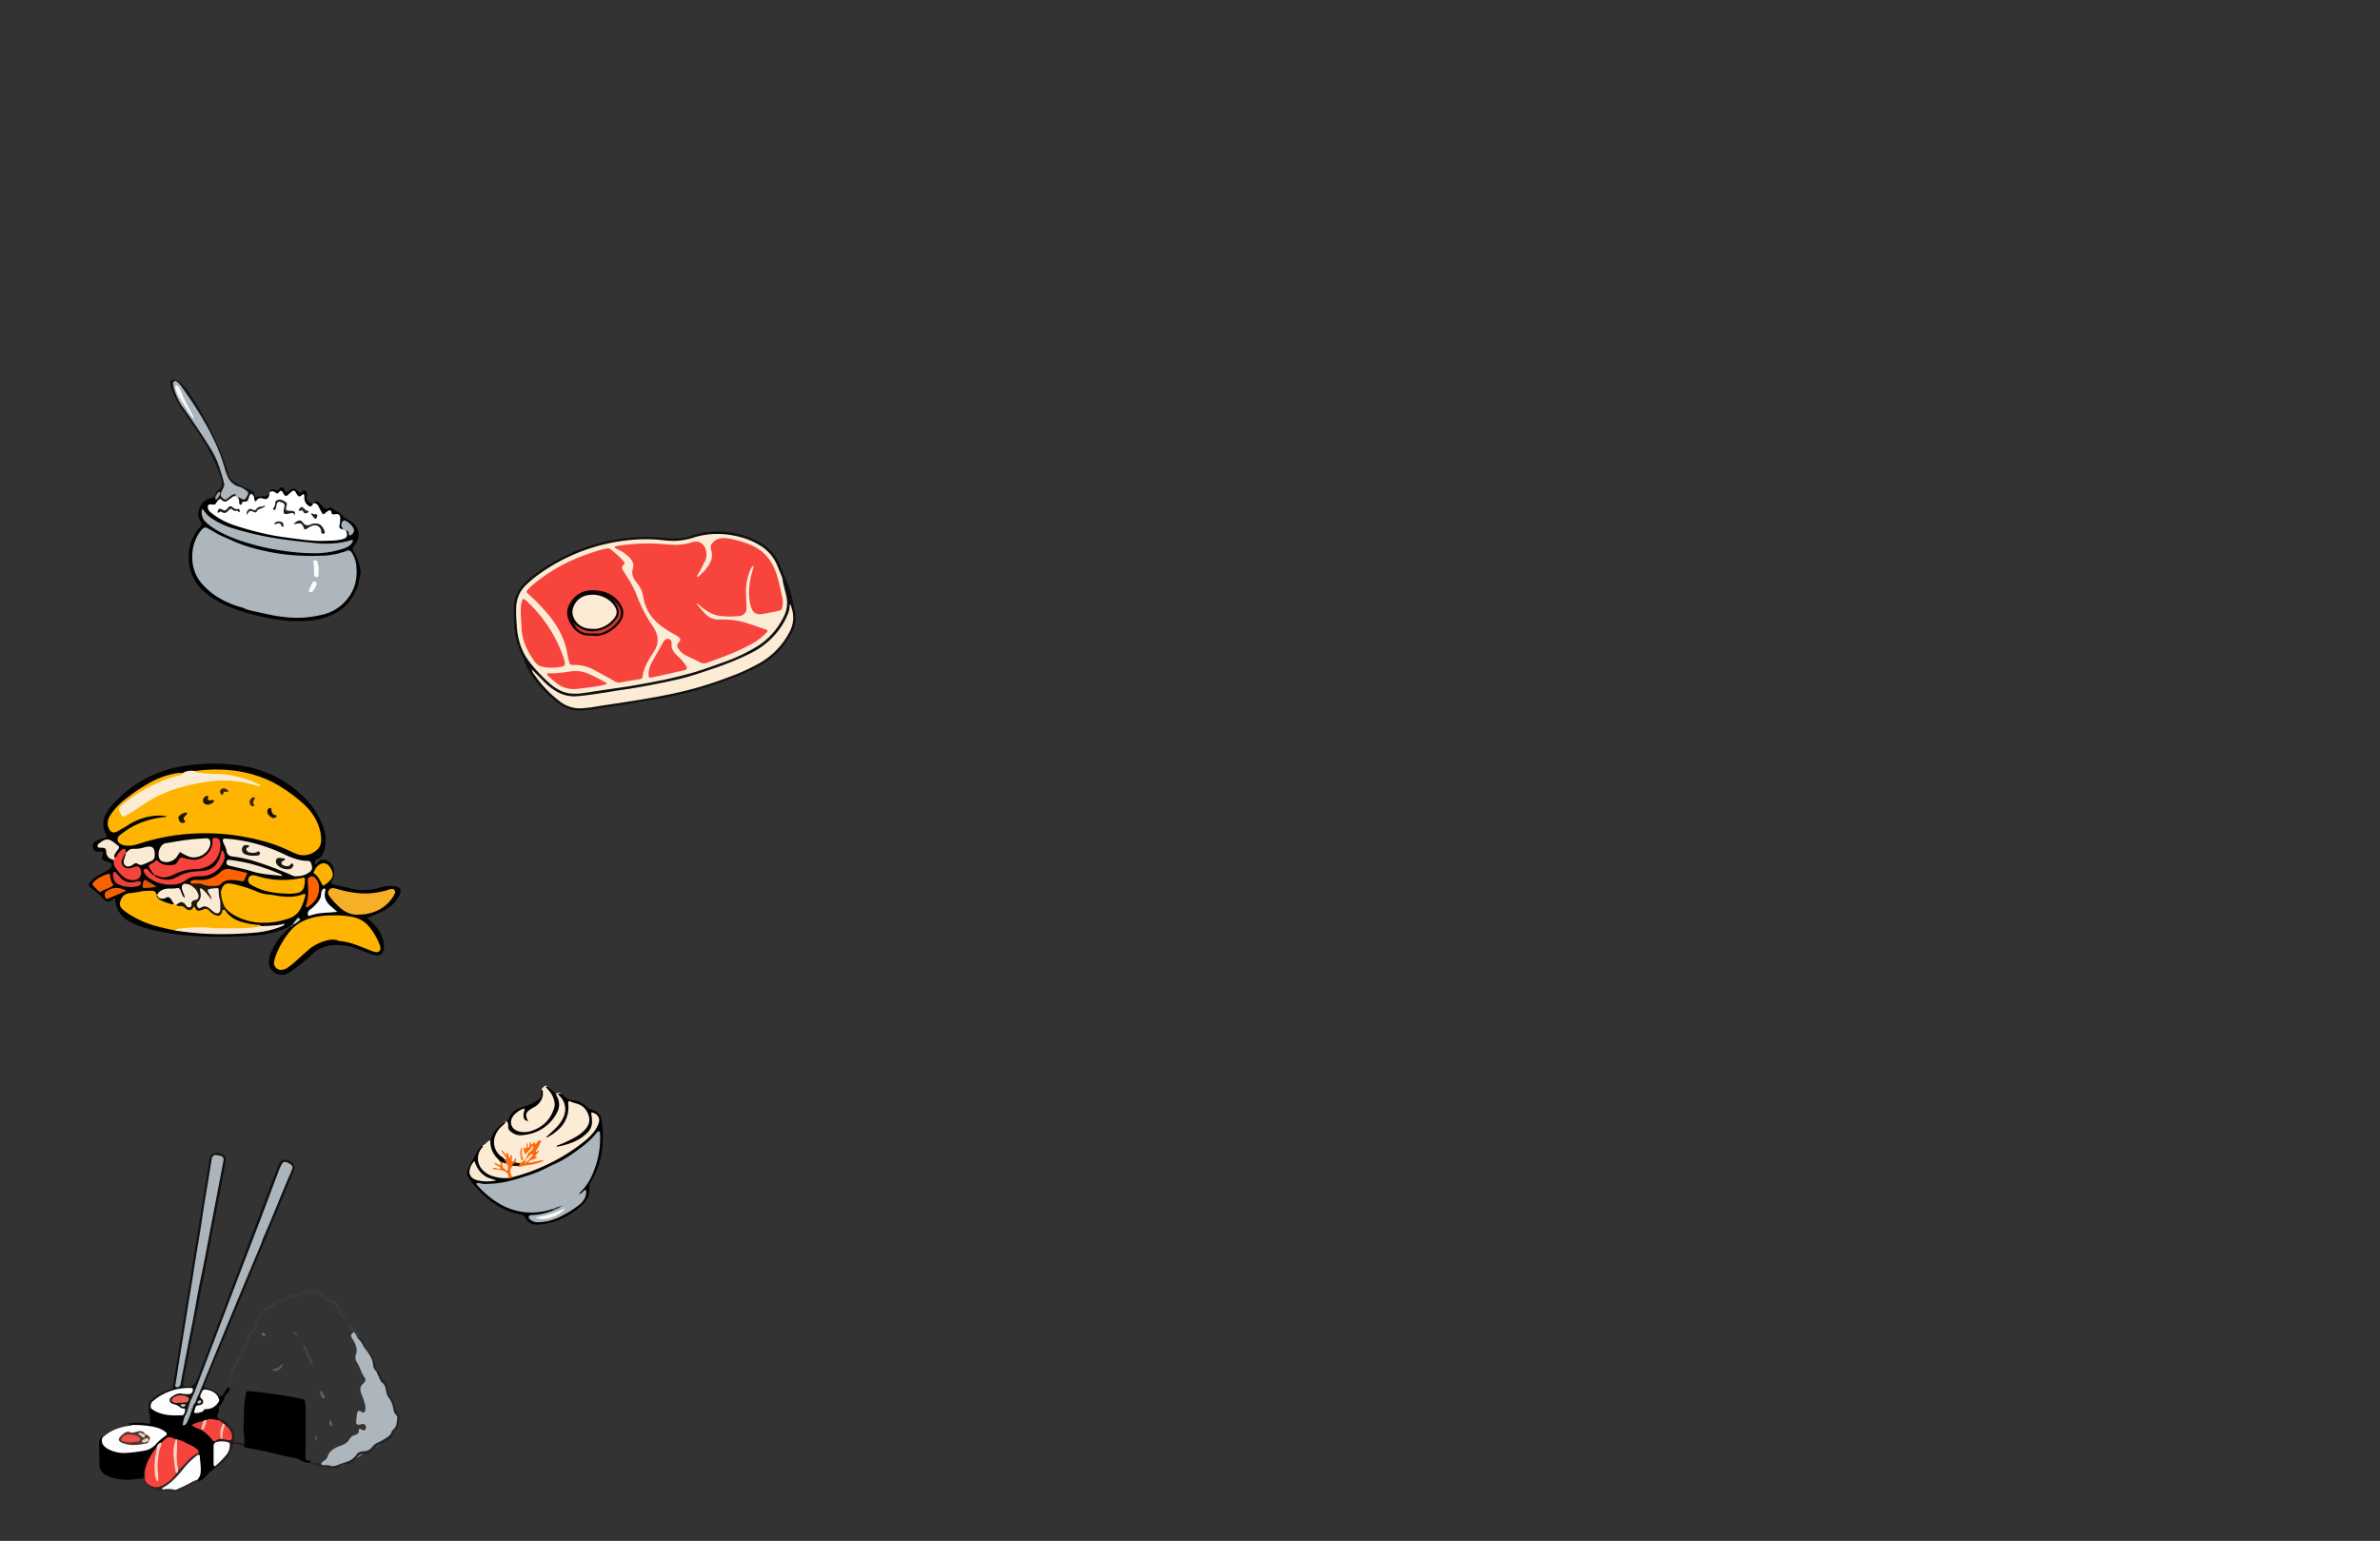 <svg id="Livello_1" data-name="Livello 1" xmlns="http://www.w3.org/2000/svg" width="1920" height="1243.3" viewBox="0 0 1920 1243.3">
  <rect x="0" y="0" width="1920" height="1243.3" fill="#333333" stroke="none"/>
  <defs>
    <style>
      .cls-1 {
        fill: #020201;
      }

      .cls-2 {
        fill: #fcecd6;
      }

      .cls-3 {
        fill: #020101;
      }

      .cls-4 {
        fill: #030202;
      }

      .cls-5 {
        fill: #acb6bc;
      }

      .cls-6 {
        fill: #111112;
      }

      .cls-7 {
        fill: #12100f;
      }

      .cls-8 {
        fill: #fcecd5;
      }

      .cls-9 {
        fill: #141415;
      }

      .cls-10 {
        fill: #040303;
      }

      .cls-11 {
        fill: #252526;
      }

      .cls-12 {
        fill: #3b3939;
      }

      .cls-13 {
        fill: #322423;
      }

      .cls-14 {
        fill: #281c1b;
      }

      .cls-15 {
        fill: #323030;
      }

      .cls-16 {
        fill: #444242;
      }

      .cls-17 {
        fill: #3e3d3d;
      }

      .cls-18 {
        fill: #5a5c5c;
      }

      .cls-19 {
        fill: #666565;
      }

      .cls-20 {
        fill: #6b6868;
      }

      .cls-21 {
        fill: #6f6f6f;
      }

      .cls-22 {
        fill: #515050;
      }

      .cls-23 {
        fill: #4c4848;
      }

      .cls-24 {
        fill: #feb400;
      }

      .cls-25 {
        fill: #fbebd5;
      }

      .cls-26 {
        fill: #f6b027;
      }

      .cls-27 {
        fill: #f6443c;
      }

      .cls-28 {
        fill: #fdb300;
      }

      .cls-29 {
        fill: #faead4;
      }

      .cls-30 {
        fill: #f3433b;
      }

      .cls-31 {
        fill: #fc6201;
      }

      .cls-32 {
        fill: #1e180d;
      }

      .cls-33 {
        fill: #f4443c;
      }

      .cls-34 {
        fill: #f7e8d2;
      }

      .cls-35 {
        fill: #fafbfb;
      }

      .cls-36 {
        fill: #fbb200;
      }

      .cls-37 {
        fill: #fb6201;
      }

      .cls-38 {
        fill: #fa6101;
      }

      .cls-39 {
        fill: #ec413a;
      }

      .cls-40 {
        fill: #f66001;
      }

      .cls-41 {
        fill: #df5702;
      }

      .cls-42 {
        fill: #c5c6c6;
      }

      .cls-43 {
        fill: #fcfcfc;
      }

      .cls-44 {
        fill: #fd690a;
      }

      .cls-45 {
        fill: #fd6a0d;
      }

      .cls-46 {
        fill: #fd7b27;
      }

      .cls-47 {
        fill: #1f150f;
      }

      .cls-48 {
        fill: #fff;
      }

      .cls-49 {
        fill: #a8b2b8;
      }

      .cls-50 {
        fill: #9ea7ac;
      }

      .cls-51 {
        fill: #f9e9d4;
      }

      .cls-52 {
        fill: #424143;
      }

      .cls-53 {
        fill: #abb5bb;
      }

      .cls-54 {
        fill: #f7443c;
      }

      .cls-55 {
        fill: #fefefe;
      }

      .cls-56 {
        fill: #fdfdfd;
      }

      .cls-57 {
        fill: #fcfdfd;
      }

      .cls-58 {
        fill: #f5443c;
      }

      .cls-59 {
        fill: #f9d1be;
      }

      .cls-60 {
        fill: #fad4c0;
      }

      .cls-61 {
        fill: #e24039;
      }

      .cls-62 {
        fill: #f2c3b1;
      }

      .cls-63 {
        fill: #ee5e54;
      }

      .cls-64 {
        fill: #d0bfae;
      }

      .cls-65 {
        fill: #c7c1b0;
      }

      .cls-66 {
        fill: #fcebd5;
      }

      .cls-67 {
        fill: #fae4ca;
      }

      .cls-68 {
        fill: #f4463e;
      }

      .cls-69 {
        fill: #f7c2b0;
      }

      .cls-70 {
        fill: #231901;
      }

      .cls-71 {
        fill: #201601;
      }

      .cls-72 {
        fill: #151101;
      }

      .cls-73 {
        fill: #3b2902;
      }

      .cls-74 {
        fill: #382702;
      }

      .cls-75 {
        fill: #191715;
      }

      .cls-76 {
        fill: #1a1917;
      }

      .cls-77 {
        fill: #faead5;
      }

      .cls-78 {
        fill: #fcddbe;
      }

      .cls-79 {
        fill: #fbfcfc;
      }

      .cls-80 {
        fill: #222121;
      }

      .cls-81 {
        fill: #201d1d;
      }

      .cls-82 {
        fill: #313030;
      }

      .cls-83 {
        fill: #2d2c2c;
      }

      .cls-84 {
        fill: #2f2f2f;
      }

      .cls-85 {
        fill: #1e1c1c;
      }

      .cls-86 {
        fill: #fbfbfc;
      }

      .cls-87 {
        fill: #513a32;
      }

      .cls-88 {
        fill: #f7453d;
      }

      .cls-89 {
        fill: #fafafb;
      }

      .cls-90 {
        fill: #f15148;
      }

      .cls-91 {
        fill: #ded0bc;
      }

      .cls-92 {
        fill: #e1d1bd;
      }

      .cls-93 {
        fill: #0d0505;
      }

      .cls-94 {
        fill: #ca3932;
      }
    </style>
  </defs>
  <title>editm</title>
  <g>
    <path class="cls-1" d="M235.7,747.8c-.9-.1-1.7-.5-2.7,0-9.7,5-20.2,6.7-31,7.3s-21.7.9-32.6.7c-15.7-.4-31.3-1.8-46.6-5.5a87.88,87.88,0,0,1-12.3-3.9c-2.2-.9-4.4-2-6.5-3.1a21.35,21.35,0,0,1-10.8-15.1c-.2-1.1-.3-2.2-.5-3.3-.9,0-1.4.7-2.1,1.2-2.7,2-4.3,1.8-6.8-.4a4.62,4.62,0,0,1-.7-.7,55.76,55.76,0,0,0-9.3-8.2,10.63,10.63,0,0,1-1.1-.9,2.55,2.55,0,0,1-.6-3.5l.3-.3a23.78,23.78,0,0,1,6.1-5.3c2.6-1.5,5.3-3,8-4.4a7.56,7.56,0,0,0,3-2.3,2.66,2.66,0,0,0-.5-3.9,1.66,1.66,0,0,0-1.2-.5,29.92,29.92,0,0,1-3.2-1c-2.4-1-2.8-2-2-4.5.1-.3.3-.6.4-.9.5-1.5,0-2.2-1.4-2.2-1,0-1.9.1-2.9.1-2.1,0-3.1-1.4-3.7-3.2a3.9,3.9,0,0,1,1.1-4.4,11.3,11.3,0,0,1,4.2-2.2c1.8-.6,3.6-1.3,5.4-1.9.1,0,.2-.2.3-.4.1-1.3-.8-2.3-1.3-3.5a16.9,16.9,0,0,1,.5-14.4A31.3,31.3,0,0,1,91,649a96,96,0,0,1,58.9-31.2,150.83,150.83,0,0,1,39.7-.7c21.7,2.5,40.6,11.1,56.1,26.5a65.68,65.68,0,0,1,14.4,21.9c2.7,6.6,3.5,13.3,1.5,20.2-1,3.3-2.2,6.4-5.8,7.7a2.77,2.77,0,0,0-1.9,2.5,1.52,1.52,0,0,0,.3,1.3c.4.4.8,0,1.1-.3a26.22,26.22,0,0,1,2.5-2.2,5.41,5.41,0,0,1,6.3-.2,10.41,10.41,0,0,1,5.4,8,13.43,13.43,0,0,1-2.4,9.7,2.74,2.74,0,0,0,2.1,1.5c4.7,1.1,9.3,2.2,14,3.2a43.5,43.5,0,0,0,23.2-.7,26.32,26.32,0,0,1,10.4-1.2,16.92,16.92,0,0,1,3.8.7q3.3,1,2.4,4.5a12,12,0,0,1-1.5,3.5A27.34,27.34,0,0,1,311,734a71.41,71.41,0,0,1-14.4,6.3c0,1.5,1.2,1.8,2,2.5a34.22,34.22,0,0,1,9.6,13,19,19,0,0,1,1.5,9.4c-.5,4.4-2.9,6.3-7.2,5.5a28.8,28.8,0,0,1-5-1.5c-3.4-1.3-6.8-2.7-10.3-4a43.55,43.55,0,0,0-17.9-2.6,27.53,27.53,0,0,0-18.1,7.9c-5.2,5.1-11,9.3-16.8,13.6a8.34,8.34,0,0,1-1.2.8,10.55,10.55,0,0,1-14.5-2.8,9.35,9.35,0,0,1-1.7-5.4,22.08,22.08,0,0,1,1.9-8.8c3.4-8,8.9-14.4,15.4-19.9.7-.3,1.1-.1,1.4-.2-.7-.8,0-1.1.4-1.6a8.2,8.2,0,0,0,3.2-3.2,10.41,10.41,0,0,1-3.4,3.2C235.7,746.8,234.8,747.2,235.7,747.8Z"/>
    <path class="cls-2" d="M407.3,905.5a1.2,1.2,0,0,1,1.4-.6,3,3,0,0,1,2,2.8,9,9,0,0,0,9.5,7.3c12.5-1,22.1-6.5,28.1-17.9,1.9-3.6,1.8-7.3.7-11.1-.4-1.3-1.4-2.5-.5-4,.8,0,1.6-.1,2.5-.1a1.83,1.83,0,0,1,1.7.6,1.72,1.72,0,0,1-1.8.6c3.7,2.2,5.4,5.8,5.9,10.1a17.38,17.38,0,0,1-3.6,12.6A52.88,52.88,0,0,1,443,916.2c2.2-1.8,5.3-3.8,7.8-6.3a23,23,0,0,0,7-16.8,18.21,18.21,0,0,1,.1-3.3c.2-1.1.8-2.1,1.9-1.8,5.5,1.5,11.1,2.5,14.3,8.1,3.4,5.9,2.9,11.3-1.9,16.1-5.8,5.9-13.2,9-19.4,11.5a64.77,64.77,0,0,0,15.2-6.2c6.5-3.9,9.7-9.2,8.6-16.9-.2-1.1-.8-2.5.6-3.3s2.8.1,3.9.8c2.9,1.9,3.9,5,2.5,8.7a27.18,27.18,0,0,1-7.7,11.2c-17.5,15.2-37.7,25.5-60,31.9a3.64,3.64,0,0,1-2.9.1c-3.2-4.6-3-7.2.8-10a7.31,7.31,0,0,1,3.6,0c3.9.7,7.5-.6,11.2-1.2a66.57,66.57,0,0,0,7.7-1.9c-2.9.6-5.7,1.6-8.5,1.8-.8.1-1.9.1-2.1-1-.2-.9.6-1.3,1.2-1.8a3.7,3.7,0,0,1,1.8-.8c3.4.1,2.3-3.5,4-4.8-3.1-3.8,2.8-5.2,2-8.5-1.6,2-4,2.2-6.2,1.9-1-.2-.7.2-.8.6-.2,1-.6,2.2-1.7,1.9s-.3-1.6-.5-2.1c1.2,1.8-2.2,2.8-1.4,5.2a18.4,18.4,0,0,0,4.5-4.3c.4-.5.9-1,1.7-.6s.6,1.1.4,1.8a5.21,5.21,0,0,1-1.8,3c-1.9,1.4-2.8,3.3-3.7,5.3a5.58,5.58,0,0,1-.5.8c-1.5,1.7-3.2,3.3-5.7,3.5a5.71,5.71,0,0,1-2.9-.4c-.8-.1,0-2.2-2-1.1-1.6.9-2.3-.9-1.4-3.9-.6.7-1.6,2.5-2.1,1-.8-2.6-4-2.3-4.4-4.4a15.61,15.61,0,0,1,2.3,3.1c1.2,1.8.7,2.5-1.9,2.7-2.6-1.7-5-3.5-6.6-6.2a16.18,16.18,0,0,1,4.3-21.5C405.3,907.4,406.7,906.9,407.3,905.5Z"/>
    <path class="cls-3" d="M252.7,406.2a2.35,2.35,0,0,1,2.1-1.6,2.68,2.68,0,0,1,2.4.7c.7.7,1.3,1.4,2,2.1s1.2,1.5,1.9,2.2a2.83,2.83,0,0,0,3,.7c.5-.2.9-.4,1.3-.6a2,2,0,0,1,2.4.2,31.06,31.06,0,0,0,5.2,3.4,7.55,7.55,0,0,1,1.4,1.1A26.28,26.28,0,0,0,282,420a15,15,0,0,1,4.7,4,11.46,11.46,0,0,1,2,11,16.36,16.36,0,0,1-3.4,6,2.74,2.74,0,0,0-.2,3.6,42.09,42.09,0,0,1,5.6,14.9,10.87,10.87,0,0,1,0,3.6c-.7,3.2-1.3,6.4-2,9.6a6.3,6.3,0,0,1-1,2.7,9.41,9.41,0,0,0-1.2,2.2c-5.4,11.2-14.4,18.1-26.3,21.3a69.67,69.67,0,0,1-15.1,2.2c-13.1.6-25.9-1.4-38.5-4.6a153.63,153.63,0,0,1-21.8-7,68.45,68.45,0,0,1-19.6-11.7c-9.8-8.5-14-19.3-12.8-32.2a35.36,35.36,0,0,1,7.3-18.4,5.26,5.26,0,0,1,1.2-1.4c1.8-1.6,2-3.2.7-5.4-2.2-3.7-2-7.7-.2-11.5a12.31,12.31,0,0,1,8.8-7,6.17,6.17,0,0,0,3.1-1.6.76.76,0,0,1,.9-.1c.8.8.8,1.9,1.5,2.8a2.93,2.93,0,0,1,.4,1.6c-.5,2.3-2.1,3-4.2,3.4-3,.6-3.6,2-1.4,4.2a32.27,32.27,0,0,0,7.4,5.3c8.8,5.1,18.6,7.7,28.4,10.2,20.5,5.2,41.2,8,62.3,7.3a33.27,33.27,0,0,0,5.4-.7c4.3-.9,4.7-1.6,4.6-5.8,1.3-1.6,2.2-.6,3,.5.5.6.6,1.8,1.8,1.2a2.62,2.62,0,0,0,1.1-2.5c0-2.3-3.5-6.2-5.7-6.4-2-.1-2.4,1.2-2.2,2.8.1,1.1,1.2,2.2,0,3.3-3.1.2-3.5-1.9-3.5-4.2,0-1.3.5-2.6.4-4,0-2-.9-3.2-2.9-3.4-1.6-.2-3.1-.3-4.2-1.8-.8-1-1.7-.4-2.6,0-3.8,1.7-3.8,1.7-5.9-1.9-1.3-2.2-2.3-4.6-4.9-5.7Z"/>
    <path d="M249.4,1180.4a15.82,15.82,0,0,1-7.6-2.4,10.39,10.39,0,0,0-3.4-1.5c-9.4-1.5-18.6-4.2-27.9-6.2-3.4-.7-6.9-1.2-10.3-1.9-1.2-.3-2.6-.2-3.4-1.4.2-2.6,1.2-5.2.2-7.8a36.77,36.77,0,0,1-.5-8.1c.2-4.2.3-8.3.3-12.5a85.46,85.46,0,0,1,1.3-12.4c.6-3.9.7-4,4.4-3.6,4.3.4,8.6.8,12.9,1.4,9.3,1.2,18.6,2.7,27.9,4.7a3.14,3.14,0,0,1,2.9,3.1c.2,2.1.4,4.1.4,6.2,0,11.5-.1,23-.1,34.5v1.9c0,1.1-.3,2.3.4,3.3s2.1.4,3.1.9a4.35,4.35,0,0,1,.7.6C250.7,1180.3,250.5,1180.8,249.4,1180.4Z"/>
    <path class="cls-4" d="M413.2,949.9a152.53,152.53,0,0,0,27-9.7,148,148,0,0,0,30.6-18.8,54.32,54.32,0,0,0,7.4-7,25.88,25.88,0,0,0,4-6.3,13.32,13.32,0,0,0,1-2.8,5.77,5.77,0,0,0-2.8-6.5,11.07,11.07,0,0,0-2.7-1.2.57.57,0,0,0-.7.4v.1c0,.3.1.7.1,1a43.18,43.18,0,0,1,.5,6.2,11.73,11.73,0,0,1-3.4,8.3,35,35,0,0,1-11,7.6,59.84,59.84,0,0,1-13.1,3.9h-1.3a2.65,2.65,0,0,1,1.9-1.2,107.77,107.77,0,0,0,13.3-6.3,30.16,30.16,0,0,0,8-6.2,12.11,12.11,0,0,0,2.4-3.5,10,10,0,0,0,.7-7c-1.5-5.5-4.9-9.2-10.5-10.6a40.48,40.48,0,0,1-4.9-1.7.87.87,0,0,0-1.2.4,1.27,1.27,0,0,0-.1.6,13.4,13.4,0,0,0,.1,2,23.84,23.84,0,0,1-7.9,19.7,38.72,38.72,0,0,1-9.8,6.7c-.1-.8.4-1,.7-1.3,2.2-2.1,4.5-4.1,6.7-6.3a30.86,30.86,0,0,0,5.2-6.7,18.39,18.39,0,0,0,2.4-6.4,14.82,14.82,0,0,0-3.8-12.4c-.6-.7-1.5-1.2-1.8-2.2.8-.5,1.5-.1,2.3-.2a11.75,11.75,0,0,1,3,2.4,7.42,7.42,0,0,0,4.5,2.4c1.6.3,3.2.6,4.8,1a17.82,17.82,0,0,1,8.7,5,6.49,6.49,0,0,0,3.6,2,7,7,0,0,1,1.9.6,9.18,9.18,0,0,1,6.3,7.7,85.49,85.49,0,0,1,1,16,68.69,68.69,0,0,1-5,24.9,66.67,66.67,0,0,1-4.9,9.6,5.75,5.75,0,0,0-1,4c.6,5.5-1.5,10-5.4,13.8a57.37,57.37,0,0,1-29.5,15.4,34.45,34.45,0,0,1-7.8.8c-4.1-.1-7.2-1.8-9-5.5a4,4,0,0,0-3.1-2.5c-12.1-2.2-22.3-8.1-31.1-16.4A88.79,88.79,0,0,1,379.1,952a16.44,16.44,0,0,1-1.4-2.2,6.74,6.74,0,0,1-.2-6.6c2.8-5.5,5.7-10.8,8.8-16.1a12,12,0,0,1,2.6-2.9c2.1,1.2.4,2.3-.2,3.3-3.3,5.7-3,10.7,1.2,15.6a15.8,15.8,0,0,0,7.9,5,40.18,40.18,0,0,0,11.9,1.6C410.9,949.9,412.1,949.5,413.2,949.9Z"/>
    <path d="M103.6,1148.7a39.64,39.64,0,0,1,13.3-.4c1.4.2,2.8.6,4.3-.1-.2-2.3-.3-4.7-.4-7-.4-1.8-1.2-3.7.6-5.3,2.8-.3,4.7,1.7,7,2.6,6.1,2.5,12.6,1.8,18.8,2.5a3.22,3.22,0,0,1,1.8,1.2c.9,1.7.3,3.3-.3,6,2-3,2.2-5.6,3.5-7.7.3-.5.7-1,1-1.5a8.79,8.79,0,0,0,.6-1,11.92,11.92,0,0,0,.8-2c.1-.3.2-.7.3-1a10.09,10.09,0,0,1,.7-1.5c.3-.5.3-.7.5-1l.6-.9a2.07,2.07,0,0,1,1-.6c1.2.3,1.3,1.2,1.3,2.3a2.28,2.28,0,0,1-.3,1.1c-.1.3-.3.7-.4,1a5.36,5.36,0,0,1-.5,1.1,8.45,8.45,0,0,0-.5,1.7,3.55,3.55,0,0,0,.2,1c1,.8,1.9.1,2.7-.3a27.09,27.09,0,0,1,8.2-3.5c3.1-.6,5.3-2.7,7-5.2,1.4-.8-.3-3.5,2.2-3.7.6,0,1.2.5,1.7-.2,1.6-2.5,3.3-5,4.9-7.4,1-.2,1.5.1,1.1,1.2a5.46,5.46,0,0,1-1.6,3.8c-.6.7-1.6,1.3-1.9,2.1-1.3,3.1-2.1,6.6-5,8.8a1,1,0,0,0-.2.9,10,10,0,0,1-1.2,5.9c-.7,1.5.3,2.4,1.2,3.2a1.05,1.05,0,0,1,0,1.3h0c-2.9,1.8-6.1-.5-9,.6-1.1.2-2.2.5-3.3.8-2.3.7-4.6,1.4-6.9,2.3,1.6,1.7,3.5,2,5.1,3a51.34,51.34,0,0,1,11.7,10.6,3.81,3.81,0,0,1,.1,1.5,152.71,152.71,0,0,0,0,17.9,3,3,0,0,1-.5,1.5,39.45,39.45,0,0,0-7.5,6.6,13.92,13.92,0,0,1-5.7,4.2c-1,.3-1.4-.2-1.6-1.1,2.7-6,1.2-12.3,1-18.4a8.42,8.42,0,0,0-.4-2.7c-1.2-4.1-5.4-4.7-8.3-6.6a32.13,32.13,0,0,0-8.3-3.6,9.29,9.29,0,0,1-1.3-.4c-4.2-2.1-7.6-.7-10.7,2.3a11.25,11.25,0,0,0-3.8,3.4c-3.9,6-7.8,11.9-9.3,19.1-1.1,2,.8,5.4-2.9,6.1a15.5,15.5,0,0,0-4.3.1,46.8,46.8,0,0,1-17.5-.3,25.84,25.84,0,0,1-8-3,9.14,9.14,0,0,1-5-8.2c-.1-5.9-.2-11.8-.2-17.7a6.55,6.55,0,0,1,1.8-4.8c.9-.2,1.3.4,1.7,1.1.4,5.3,3.7,7.8,8.4,9.1,13.2,3.6,29.1,1.5,39.6-10.8,1.3-1.5,1.2-2.4-.4-3.4a24.43,24.43,0,0,0-9.4-3.2c-5.1-.6-10.1-1.4-15.2-1.2C105.1,1150.5,103.6,1150.6,103.6,1148.7Z"/>
    <path class="cls-5" d="M259.1,1181.3c.6-2.3,3.2-2.6,4.3-4.3s1.3-3.6,2.6-5.1a17.28,17.28,0,0,1,5.8-4.2c1.6-.7,3.2-1.3,4.9-2a10.5,10.5,0,0,0,5.1-4.2,7.26,7.26,0,0,1,4.7-3.7,5.29,5.29,0,0,0,2.1-1.1,2.25,2.25,0,0,0,.9-2c-.1-2.1,0-2.1,1.9-1.4l.4.2c.8.4,1.7,1.1,2.6.2a3,3,0,0,0,.7-3.1,2.71,2.71,0,0,0-3.1-1.6,19.48,19.48,0,0,1-2.3.6,2.07,2.07,0,0,1-2.4-1.8v-.5c.2-2.4.5-4.7.8-7.1a2,2,0,0,1,2-1.8,1.14,1.14,0,0,1,.8.3c.4.2.8.6,1.2.8a1.68,1.68,0,0,0,2.3-.8c.1-.2.1-.4.2-.5a11.44,11.44,0,0,0-.2-5.2,58,58,0,0,0-1.9-5.9c-.4-1.1-.8-2.1-1.2-3.1-1-2.8-.9-5.3,1.5-7.4a9.43,9.43,0,0,0,1-1,3.06,3.06,0,0,0,.4-4c-3-3.9-3.7-8.8-6.5-12.8a6.68,6.68,0,0,1-.5-6c1.3-4.1,0-7.5-1.9-10.9-.3-.6-.7-1.1-1-1.6-1.6-2.8-1.6-3,1-5.6,3.2.3,2.4,3.8,4.2,5.2,4.9,7.3,11,13.8,13,22.9.9,3.9,3.2,7.6,5.5,11,4.8,6.9,6.6,15,10.1,22.4.9,1.8,1,4,2.4,5.6,1.1,1.2,1,2.7.9,4.1a23,23,0,0,1-9.1,15.5c-4.3,3.4-9.2,6.9-13.9,8.9-6.1,2.7-11.1,6.7-16.9,9.6s-12,5.2-18.8,3.4C261.5,1182.8,259.5,1183.6,259.1,1181.3Z"/>
    <path class="cls-6" d="M148.9,1143.2l-1.4-1.4c.7-4.3-2.7-5.2-5.5-6.6s-6.5-1.9-5.7-6.4c.5-3,4.1-5.2,8.6-5.4,2.2-.1,4.5.2,6.7-.3a1.85,1.85,0,0,0,1.2-.7c-7.2-4.1-25.4,4-31.1,13.8a2.35,2.35,0,0,0-.8,2.1c0,.9-.1,1.9-.1,2.8-1.1-2.2-.9-4.7-1-7-.1-1.9,1-3.3,2.3-4.5a36.59,36.59,0,0,1,12.2-7.5,15.46,15.46,0,0,1,2.3-.7,3.41,3.41,0,0,0,2.9-3.2c.4-3,1-6,1.5-9,2.8-17.3,5.6-34.7,8.4-52,2.4-14.8,4.8-29.7,7.1-44.5s4.8-29.7,7.2-44.5c1.7-10.6,3.6-21.1,5-31.7.7-5.3,4-7,8.7-5.9,4,1,5.2,2.7,4.5,6.9-2.1,12-4.3,23.9-6.6,35.8-3.4,17.7-6.8,35.5-10.3,53.2l-12,62.1c-1.7,8.6-3.3,17.3-5,25.9-.1.6-.2,1.3-.3,1.9a2,2,0,0,0,1.6,2.3h.2a7.41,7.41,0,0,0,8.5-3.9,50,50,0,0,0,2.1-4.8l46.2-121.8q8.7-22.8,17.4-45.7a23,23,0,0,1,1.7-3.9,5.3,5.3,0,0,1,7-2.4,9.67,9.67,0,0,1,3.6,2.3,4.61,4.61,0,0,1,1.4,4.8,50.05,50.05,0,0,1-1.8,5q-15,35.85-29.9,71.6-20.25,48.6-40.5,97.3a3.26,3.26,0,0,0-.4,1.4,1.36,1.36,0,0,0,.6,1.1c1.2.4,2.5.6,3.7,1,3.4,1.1,6.4,2.7,8.3,6-.6.4-.5,1-.3,1.6a1.75,1.75,0,0,1-.6,2.3c-2.5-2-3.1-6-6.9-6.8-1.8-.4-3.7-1.6-5.4-.1s-1,3.3-.3,5.2c1.5,4.3-.9,6.5-5.8,5.5-.1-1,.1-2.1-.8-2.9-1.3-2.2.1-4,.9-5.8,21.9-53.1,44.2-106,66-159.1,2.6-6.2,5.1-12.4,7.9-18.6a21.81,21.81,0,0,0,1.6-4.5,3.18,3.18,0,0,0-2.1-3.8,2.73,2.73,0,0,0-3.7,1.3,24.42,24.42,0,0,0-2.6,5.7c-15.4,41.2-31.4,82.2-46.9,123.3-6.6,17.5-13.4,34.9-20,52.4-2.2,5.8-5.1,11.4-6.8,17.4C151.4,1141.3,150.8,1142.8,148.9,1143.2Z"/>
    <path class="cls-7" d="M497,569.4c-5.4.9-10.7,1.8-16.1,2.6a80.56,80.56,0,0,1-13.8,1.3,28.15,28.15,0,0,1-16.5-5.7,98.12,98.12,0,0,1-20.4-20.8,51.12,51.12,0,0,1-7-13c-1.2-3.5-2.9-6.7-4.2-10.2a57.84,57.84,0,0,1-4.3-20.5c0-4.6-.6-9.2-.2-13.9a28.19,28.19,0,0,1,8.6-18.7,93.87,93.87,0,0,1,10.3-8.6,153.32,153.32,0,0,1,51.8-24.1c16.6-4.1,33.4-5.7,50.4-3.8a69.4,69.4,0,0,0,9.1.5,42.24,42.24,0,0,0,12.7-2.1c13.3-4.5,26.7-4.5,40.1-1.1a61.46,61.46,0,0,1,15.9,6.6A36.29,36.29,0,0,1,629.2,456c2.8,7.1,6.3,14,8.5,21.4a143.93,143.93,0,0,1,3.9,18.2c.9,5.9-.7,11.4-3.6,16.5a64.25,64.25,0,0,1-24.8,24.8,173.82,173.82,0,0,1-24.9,11.2A299.56,299.56,0,0,1,555,558.7q-9.45,2.4-19.2,4.2c-12.9,2.4-25.8,4.5-38.8,6.7Z"/>
    <path class="cls-2" d="M436.9,879.3c.3-1.7,1.9-2.3,2.9-3.3.1-.1.4,0,.6,0a1.45,1.45,0,0,1,1,.7c.3,2.1,2.5,2.7,3.5,4.4,4.6,7.8,4.2,14.7-1.8,22.1-4.5,5.5-10,9.3-17.1,10.7a17,17,0,0,1-7.1-.1c-7.8-2-10-9.1-4.6-15a15.93,15.93,0,0,1,6.1-4.2c2.4-1,3.2-.4,3,2.2-.2,2.1-.6,4.1.6,6.1-1-4.8-.2-6.5,4.9-9.3,3.9-2.1,6.9-4.9,8-9.4A6.39,6.39,0,0,0,436.9,879.3Z"/>
    <path class="cls-8" d="M410.3,950.5a32.46,32.46,0,0,1-13.5-1.7,17.92,17.92,0,0,1-7.8-5.2,13.06,13.06,0,0,1-.5-17.1l1.2-1.5-.7-.5a9.67,9.67,0,0,0,3.8-2.8,9.48,9.48,0,0,1,2.7-1.7c.2.2.4.3.4.5.4,6.5,3.8,11.6,7.8,16.3.4,1.1,1.1,2.3.3,3.4s-1.7.1-2.5-.2c.8.9,3.1.7,2.5,2.6-.4,1.3-2.1.5-3.6.6,3,.2,5.6.1,7.8,1.8C410.3,946.3,411.9,947.9,410.3,950.5Z"/>
    <path class="cls-9" d="M173.9,400.3l-.9-.1a9.06,9.06,0,0,1,3.3-5c2.6-1.9,3.1-4.6,2.5-7.5a33.76,33.76,0,0,0-1.3-4.2c-5-14.1-12.3-26.9-20.9-39.1-2.9-4.2-5.9-8.3-8.8-12.5a91.52,91.52,0,0,1-8.8-16.3,24.58,24.58,0,0,1-1.6-5.9c-.4-2.9,1.7-4.4,4.4-3.3a9.8,9.8,0,0,1,2.2,1.3,28,28,0,0,1,6.3,6.1c1.6,2,3,4.1,4.4,6.2,12.4,19.4,22.6,39.9,29.4,62a12.33,12.33,0,0,0,5.9,7.5,88.84,88.84,0,0,0,9.8,4.8l2.4.9a5.53,5.53,0,0,1,3.4,4c.1.6.3,1.2.4,1.8a1.35,1.35,0,0,1-.9.5c-1.8-1.3-3-1.3-3.8,1.2-1,3.2-4.7,3-6.9,4.9-.6.5-1.7-.7-2.1-1.6a8.88,8.88,0,0,1-.7-4.3c.8-1.5,1.9-.6,2.8-.3,1.8.6,3,.4,3.9-1.4s.3-3-1.2-4.1a10.78,10.78,0,0,0-3.5-1.9c-7-1.9-10.6-7-12.5-13.5a158.6,158.6,0,0,0-7.6-21.3c-7.7-17.1-17.9-32.8-28.8-48a7.52,7.52,0,0,0-1.5-1.6c-.6-.4-1.2-1-1.9-.5a1.71,1.71,0,0,0-.5,2,39.31,39.31,0,0,0,4.2,11.6c3.1,5.6,7.1,10.7,10.7,16,6.5,9.5,13,19,18.5,29.2,3.6,6.7,5.3,14.1,7.3,21.3a6.71,6.71,0,0,1-.6,4.6,15.57,15.57,0,0,0-1.5,4.1,3.18,3.18,0,0,0,1.4,3.2c1.1.8,2.1.3,3-.4,1.5-1,2.8-2.3,4.8-2.5.8-.1,1.6,0,1.9.8s-.5,1.3-1,1.7c-1,.7-2,1.3-3,2.1-2.5,1.9-5.1,3.4-8.3,1.5-.9-.5-1.9.1-2.9-.1l-.9-1c-.2-1.6,1.4-2.6,1.8-4.1C175.4,399.5,175.1,400.6,173.9,400.3Z"/>
    <path class="cls-10" d="M436.9,879.3c.9.2.9.9,1,1.5a11.39,11.39,0,0,1-1.4,7,13.25,13.25,0,0,1-5.5,5.5c-1.3.7-2.5,1.4-3.7,2.2-2.9,2.1-3.5,4-2.1,7.3a10,10,0,0,0,.9,1.8,3.86,3.86,0,0,1-3.7-3.3,9.77,9.77,0,0,1,.4-4.5c.2-.7.7-1.4.3-2.2-.2,0-.4-.2-.6-.1a19.89,19.89,0,0,0-7.4,4.7,10.14,10.14,0,0,0-2.3,3.5,7.24,7.24,0,0,0,3.1,9.1,12.11,12.11,0,0,0,5.6,1.6,17.82,17.82,0,0,0,6.5-.7c9.6-2.9,16-9,19-18.6a10.4,10.4,0,0,0,.1-5.8,19.74,19.74,0,0,0-4.9-9.1c-.7-.7-1.3-1.4-2-2.1.4-.5.9-.2,1.3-.3a49.87,49.87,0,0,1,5.7,4.6,6.38,6.38,0,0,0,1.4.8,13.09,13.09,0,0,0,.9,2.8,13.11,13.11,0,0,1-.1,12.6,33,33,0,0,1-16,15.3,37,37,0,0,1-12.7,3.1c-3.7.3-6.8-1.2-9.5-3.7A3.91,3.91,0,0,1,410,909c0-1.4.1-2.9-1.1-4a7.34,7.34,0,0,0,1.9-3.3,13.31,13.31,0,0,1,7.6-7.3,42,42,0,0,1,5-1.7c4.1-1,7.6-3.3,11-5.6a5.62,5.62,0,0,0,2.5-4.7A16,16,0,0,1,436.9,879.3Z"/>
    <path class="cls-11" d="M259.1,1181.3a2,2,0,0,0,2,.9c1.6.1,3.3-.2,4.7.3,2.7.9,5,.3,7.4-.7,2.2-.9,4.5-1.6,6.7-2.4a14.67,14.67,0,0,0,7.6-5.6,5.37,5.37,0,0,1,4.3-2.6l1.4-.3c3.4.2,5.8-1.6,7.7-4.1a9.67,9.67,0,0,1,3.8-2.8,57.69,57.69,0,0,0,5.5-2.9c2.5-1.5,4.9-3,5.8-6a3.27,3.27,0,0,1,1.1-1.5c3.2-2.5,2.9-6.2,3.4-9.6a2.65,2.65,0,0,0-.8-2.2c-1.5-1.3-2-3.1-2.4-5.1a20.75,20.75,0,0,0-3.8-9.2c-1.5-1.8-1.8-4-2.2-6.2s-.9-4-2.7-5.4c-2.2-1.8-2.6-4.7-4-7-.5-.8-.5-2.1-1.1-2.6-2.3-1.6-2.4-4-2.7-6.3-.6-4.5-3.4-7.8-5.8-11.3a13.09,13.09,0,0,1-1.9-2.7,16.17,16.17,0,0,0-4.8-6.4,1.09,1.09,0,0,1,1.5-.1c2.1.6,3,2.3,3.7,4.1a26.16,26.16,0,0,0,4.5,7.3c2.7,3.4,5,7.1,5.1,11.6a4.71,4.71,0,0,0,1.2,3,20.16,20.16,0,0,1,3.6,6.2,8.46,8.46,0,0,0,2.4,3.5,7.19,7.19,0,0,1,2.6,5.4,11.92,11.92,0,0,0,2.7,7c1.6,2,2.3,4.5,3,7s1.3,4.9,3.2,6.8a3,3,0,0,1,.7,3.1c-1.1,3.6-.8,7.7-4.1,10.5a3.1,3.1,0,0,0-.6,1.3c-.5,2.4-2.2,3.9-4,5.2a49.24,49.24,0,0,1-7,4.1,13.58,13.58,0,0,0-4.9,3.6,9.91,9.91,0,0,1-8.2,4.1,6.73,6.73,0,0,0-6,3.2,12.56,12.56,0,0,1-9.7,5.4,5.07,5.07,0,0,0-3.8,1.6,3.78,3.78,0,0,1-3.5,1.1c-7.3-.4-14.6-1.3-21.4-4.3l1.1-1.1c2.1.5,4,1.7,6.4,1.3A9,9,0,0,1,259.1,1181.3Z"/>
    <path class="cls-12" d="M193.8,1094.9c-.3-2.4.8-4.3,1.8-6.3,1.6-3.1,3.3-6.2,4-9.7a5.86,5.86,0,0,1,2.6-3.9,7.39,7.39,0,0,0,3-5.2,23.24,23.24,0,0,1,5.9-11.8c1.8-2,3.7-4,6.4-4.8a.52.52,0,0,0,.4-.2c4.4-3.2,9.7-4.7,14.6-6.8a17.19,17.19,0,0,1,5.4-1.8,13.34,13.34,0,0,0,6.7-2.2,6.2,6.2,0,0,1,3.2-.9,54.29,54.29,0,0,0,5.7-.2,8,8,0,0,1,7.8,3.8,8.67,8.67,0,0,0,6,4.2,7.58,7.58,0,0,1,6.4,5.7,13.9,13.9,0,0,0,4.4,7.2,3.16,3.16,0,0,1,1.4,2.4.76.76,0,0,1-.2.4,1.44,1.44,0,0,1-.3.2c-2.1-2.2-5.6-3.4-6.1-7-.6-4.3-3.5-6.5-7.1-7.6a9.57,9.57,0,0,1-5.3-3.7c-2-3-4.6-3.8-8.2-3.7a38.08,38.08,0,0,0-11.6,2.4c-4.5,1.6-9,3.1-13.6,4.6-1.9.6-3.7,1.2-4.9,2.8a6,6,0,0,1-3.2,2c-6.4,2.4-10.1,7-11.7,13.5-.4,1.4-.6,2.8-1.1,4.2a6,6,0,0,1-1.3,2.5c-2.7,2-3.2,4.9-4.3,7.7a61.07,61.07,0,0,1-6.8,12.2Z"/>
    <path class="cls-10" d="M403.4,937.1c-.9-1-1.7-2-2.6-2.9a18.74,18.74,0,0,1-5.2-13.3v-1l.9-2.1a22.08,22.08,0,0,1,9.9-11.6c.4-.2.7-.5,1.1-.7.5.2.3.5.1.7-.8.8-1.6,1.5-2.4,2.2a19.19,19.19,0,0,0-6.4,10.4,14.38,14.38,0,0,0,6.1,14.7,6.89,6.89,0,0,1,2.3,2.2c1,.9,2.3,1.7,1.6,3.4a2.69,2.69,0,0,1-2.6-.3A8.75,8.75,0,0,1,403.4,937.1Z"/>
    <path class="cls-3" d="M217.7,397.4c.5-2.4,1.4-3.1,3.3-2.6a3,3,0,0,1,1,.4c1.6.8,2.6.5,3.6-1.1.9-1.4,1.9-1.3,2.9-.1.8,1,1.5,2.2,2.4,3.4,1.3-.8,2.5-1.6,3.7-2.3a3.53,3.53,0,0,1,4.7.3c.9.8,1.8,1.6,2.7,2.3,1,.1,1.2-.8,1.7-1.3a2.22,2.22,0,0,1,2.3-.6,2.25,2.25,0,0,1,1.6,2.2c0,1.2-.1,2.4-.1,3.6a3.93,3.93,0,0,0,1.6,3.5c1.1.9,2.2,1.5,3.7,1l-.1-.1c-.4,2.7-1.6,3.5-4,2.5s-3.3-3.1-4-5.4c-.2-.8-.2-2.4-.8-2.2-3.4,1-4.6-1.6-6.5-3.3-1.1-.9-2.3.4-3.2,1.2-2.3,1.9-4.4,2.6-6.4-.3-.3-.5-1-1.1-1.5-.8-2.8,1.9-5.4-.7-8.1-.2Z"/>
    <path class="cls-13" d="M114.8,1193c1.1-.7,1.1-1.8,1.2-2.9.1-1.4-.3-2.9.8-4.1,1.4.9,1.3,2.4,1.4,3.8.7,7.8,6.4,10.8,13.4,7,3.7-2,6.4-5.2,9.3-8.1a13.13,13.13,0,0,0,2.5-3.2,130,130,0,0,1,10.5-10.5c1.7-1.5,3.4-3.5,6.2-2.8a2,2,0,0,1,1,2.4c-6.5,3.6-11,9.2-15.4,14.9a46.51,46.51,0,0,1-11.7,10.4c9.3.7,9.9.5,18.2-4.3,2.1-1.2,4.2-3,7-1.9l1.2,1.1a3.34,3.34,0,0,1-2.4,1.4,20.85,20.85,0,0,0-4.9,2.6,79.41,79.41,0,0,1-9.8,4.5,2.49,2.49,0,0,1-1.9.2c-3.4-.9-6.9-.1-10.4-.3a24.57,24.57,0,0,1-13-5.3C116.4,1196.8,116.1,1194.7,114.8,1193Z"/>
    <path class="cls-14" d="M176.5,1145.9v-1.1c5.1.7,7.9,4.3,10.6,8,2.4,3.2,2.2,6.8,1.4,10.6,2.5.9,5.4-.2,7.6,1.6.9-2.1.1-4,.6-5.9,1.6,2.6,1,5.2-.2,7.8a14.59,14.59,0,0,0-4.4-1.6c-4.5-.3-3.9-.9-5.2,3.4a23.52,23.52,0,0,1-13.3,15.4c0-.4-.1-.8-.1-1.2,0-2.9,2.9-3.5,4.2-5.3s3-3.7,4.4-5.6,2.3-4,1.1-6.1c-1.1-1.9-3.2-1.6-5.1-1.7-1.5,0-3.1.9-4.5-.4v-1c.4-2.6,2.5-2.6,4.4-3h1.4c.8.1,1.5.3,2.3.4,3.8.5,4.9-1,3.4-4.6a15.76,15.76,0,0,0-4-5.2c-.5-.4-.9-.9-1.4-1.3C178.8,1148.2,176.5,1148.1,176.5,1145.9Z"/>
    <path class="cls-3" d="M205,401.1l1.1-.1c2.2-.2,4.3-.5,6.5-.6a5.48,5.48,0,0,0,5-2.9h-.1c1.1,3.8-.4,6.1-4,6-2.2-.1-4.2-.1-6.2,1.1C205.2,405.6,204.5,404.3,205,401.1Z"/>
    <path class="cls-15" d="M82.5,1160.3l-1-1.1a7.46,7.46,0,0,1,.7-1.2c6.2-5.3,13.2-8.7,21.4-9.3.8,1.2,2.1.5,3.1,1.1-.3,1.6-1.7,1.8-2.9,2a40.19,40.19,0,0,0-19,8A2.75,2.75,0,0,1,82.5,1160.3Z"/>
    <path class="cls-12" d="M185.3,1120.1l-1.1-1.2c.4-8.2,2.6-15.8,7.5-22.4.5-.7.9-1.7,2.1-1.6h0c.2,1.8-1,2.9-1.8,4.2a42.28,42.28,0,0,0-6.2,20.1A4.05,4.05,0,0,1,185.3,1120.1Z"/>
    <path class="cls-16" d="M252.9,1100.3c-1.6.7-2.7,0-3-1a24.88,24.88,0,0,0-3.2-6.8c-.4-.6-.1-1.6-.4-2.3-.5-1.2-1.2-2.3-1.7-3.4-.2-.4-.6-.9-.1-1.3.7-.5,1.1.2,1.6.6a6.15,6.15,0,0,1,1.9,3.3,38.78,38.78,0,0,0,2.3,5.6A29,29,0,0,0,252.9,1100.3Z"/>
    <path class="cls-17" d="M289.9,1079.5l-1.5.1c-1-1.7-1.5-3.7-3.2-5-1.4-1.4-2.9-2.9-4.2-4.4a4.44,4.44,0,0,1-.8-1.1.69.69,0,0,1,.3-.9.62.62,0,0,1,.7.1C284.9,1071.3,288.7,1074.4,289.9,1079.5Z"/>
    <path class="cls-18" d="M219.8,1104.4a7.34,7.34,0,0,0,7-3.2c.2-.3.8-.6,1.1-.1a1.39,1.39,0,0,1,0,.9,8.47,8.47,0,0,1-4.9,4.2C221.7,1106.6,220.6,1106,219.8,1104.4Z"/>
    <path class="cls-19" d="M258.6,1122.3c1.6.5,1.7,2.2,2.4,3.3.5.8,1.9,2,.5,2.7-.8.4-1.8-1-2.3-2C258.6,1125.1,257.8,1123.8,258.6,1122.3Z"/>
    <path class="cls-20" d="M266.8,1145.5c.5,1.5.9,2.9,1.3,4.4a.87.87,0,0,1-.5.7,1.14,1.14,0,0,1-.8-.3,2.18,2.18,0,0,1-.5-.8A3.21,3.21,0,0,1,266.8,1145.5Z"/>
    <path class="cls-21" d="M213.5,1077.6a2,2,0,0,1-2.1-.6c-.3-.3-.7-.6-.4-1.1a1.14,1.14,0,0,1,.8-.3,3.23,3.23,0,0,1,2.1.8,1.52,1.52,0,0,1,.4.8A3,3,0,0,0,213.5,1077.6Z"/>
    <path class="cls-22" d="M254,1159.3c.1-.8.1-1.3.7-1.2.2,0,.4.4.6.7a19.45,19.45,0,0,1,.8,2.2c.1.5-.1,1-.6,1a1.23,1.23,0,0,1-1.1-.7A17.66,17.66,0,0,1,254,1159.3Z"/>
    <path class="cls-23" d="M237.4,1074.2a6.28,6.28,0,0,1,3.1,2.7.3.3,0,0,1,0,.4,1.38,1.38,0,0,1-.4.3c-1.6,0-2.6-1.1-3-3C237.1,1074.5,237.3,1074.3,237.4,1074.2Z"/>
    <path class="cls-24" d="M157,622.1c18.4-2.4,36.4-1.4,53.9,5.1a80.59,80.59,0,0,1,14.2,6.8,130.37,130.37,0,0,1,18.6,13.6c6.2,5.4,11.1,11.9,13.7,19.9a32.85,32.85,0,0,1,1.7,10.4,10.61,10.61,0,0,1-5.1,9.2,15.71,15.71,0,0,1-15.1,1.8c-2.5-1-5-2.2-7.4-3.3-12.1-5.7-25-8.8-38.1-11a169.69,169.69,0,0,0-34.9-2.1,164.5,164.5,0,0,0-43.4,7.4c-2.1.7-4.3,1.3-6.4,1.9a21.65,21.65,0,0,1-7.6.4,9.75,9.75,0,0,1-4.4-1.6,3.89,3.89,0,0,1-1.3-5.3c.2-.3.5-.6.7-.9a26.5,26.5,0,0,1,2.6-2.1c9.8-7.5,20.9-11.5,33.1-13,.8-.1,1.6.2,2.4-.8a38.68,38.68,0,0,0-12.7.2,47.75,47.75,0,0,0-18.2,7.1c-2.8,1.8-5.8,3.4-8.7,5.1-3.4,1.9-5.8.1-6.9-2.7-1.6-3.9-.6-7.6,1.6-10.9a54.53,54.53,0,0,1,11.1-11.9,141.06,141.06,0,0,1,19.8-13.5,66.12,66.12,0,0,1,20.5-7.7,24.07,24.07,0,0,1,7.1-.5c-.4,3.7-3.6,3.6-6.1,4.3a121,121,0,0,0-40.1,20.9,26.22,26.22,0,0,0-2.5,2.2,3.56,3.56,0,0,0-.5,4.8c1.2,1.8,2.9,1,4.3.2,4.6-2.4,8.6-5.6,12.9-8.2,24.7-15,51.4-21.3,80.2-17.6a35.12,35.12,0,0,1,11.8,3.6c-8.2-4.1-23.4-7.9-32.5-7.8a73.81,73.81,0,0,1-14.8-1.1C159.1,624.4,157,624.7,157,622.1Z"/>
    <path class="cls-24" d="M269.5,738.6a70.41,70.41,0,0,1,14.5,1.2,22.85,22.85,0,0,1,13.8,7.9,51.76,51.76,0,0,1,8.7,15.3,5.87,5.87,0,0,1,.4,2.3,3,3,0,0,1-3,3,11.8,11.8,0,0,1-3.7-.9c-3.9-1.5-7.7-3.1-11.6-4.5a56.29,56.29,0,0,0-13.4-3.5,6.28,6.28,0,0,1-1.9-.3c-4.7-1.9-9.1-.6-13.5.9a35.44,35.44,0,0,0-11.8,7.1c-3.6,3.2-7.1,6.4-10.7,9.6-1.7,1.5-3.5,2.8-5.3,4.1a10.36,10.36,0,0,1-4.4,1.7,5.7,5.7,0,0,1-6.5-4.6,5.44,5.44,0,0,1,0-1.8,21.7,21.7,0,0,1,1.1-4.2,68,68,0,0,1,12.2-21c5.7-6.6,13.2-9.8,21.6-11.3A74.63,74.63,0,0,1,269.5,738.6Z"/>
    <path class="cls-24" d="M141.4,750.8c-3.7-.8-7.5-1.6-11.2-2.5a80.19,80.19,0,0,1-27.6-11.7,42.3,42.3,0,0,1-4.1-3.3,5.72,5.72,0,0,1-1.4-6.2c1.2-4,3.6-6.1,7.9-6.5a66.26,66.26,0,0,0,7.6-1.1,35.29,35.29,0,0,1,8.6-.7c3.9,0,3.9,0,5.4,3.5l.5.3,1.2,1.2a8.65,8.65,0,0,0,1,.7,31.32,31.32,0,0,0,11.1,3.9,29.92,29.92,0,0,1,3.2.8c2.6.6,5.4.7,7.5,2.6a2.43,2.43,0,0,0,3.1.2c2.2-1.8,3.9-1.5,5.6.7.7,1,2.1.6,3.1.2,3.4-1.3,6.1-.2,8.7,2.1s5.4,3.8,7.4-.9a1.26,1.26,0,0,1,1.5-.9,1.56,1.56,0,0,1,.8.6c3.2,5.5,8.2,8.5,14.2,10.2a71.29,71.29,0,0,0,11.2,2.1c1.2.1,2.6-.1,3.7.7-1.2,2.2-3.3,2.3-5.3,2.5a181,181,0,0,1-35.3.4A190.61,190.61,0,0,0,141.4,750.8Z"/>
    <path class="cls-24" d="M178.2,719.5c1.4-5.9,3.8-7.5,9.5-6.3a111.62,111.62,0,0,1,19.6,6.2,26.13,26.13,0,0,0,8.3,2.2c2.4.2,4.8.6,7.1,1,7.5,1.3,14.9,1.7,22.2-1.2,1-.4,1.6.2,1.4,1.2a46.9,46.9,0,0,1-3.7,10.3,15.94,15.94,0,0,1-9.1,8,61.22,61.22,0,0,1-24,3.6,48.79,48.79,0,0,1-21.7-6.7,25.18,25.18,0,0,1-5.8-5C178.1,729.3,176.3,724.9,178.2,719.5Z"/>
    <path class="cls-8" d="M157,622.1a4.91,4.91,0,0,0,3.5,1.3,97.31,97.31,0,0,0,14.3,1.1,67,67,0,0,1,16.1,2,85.37,85.37,0,0,1,19.6,7.2,5.53,5.53,0,0,1-4.4-.1c-3.9-1-7.7-2-11.7-2.7a87.28,87.28,0,0,0-23.4-.5,138.53,138.53,0,0,0-30.4,6.5,101,101,0,0,0-24.9,12.2c-3.5,2.5-7.2,4.8-10.8,7.1a28.17,28.17,0,0,1-3.8,2.1c-1.8.8-2.8.6-3.5-1.1-2.5-5.7-2.4-5,1.6-8.3,10.4-8.8,22.2-15,34.7-20.1a89.91,89.91,0,0,1,10.1-3c1.5-.4,3.2-.6,3.9-2.4A14.31,14.31,0,0,1,157,622.1Z"/>
    <path class="cls-25" d="M238.9,707c-1.6.3-3-.6-4.4-1.2a288.81,288.81,0,0,0-27.3-10.3,101.76,101.76,0,0,0-19.5-4.4c-3.1-.4-4.6-1.8-5-4.7s-2.1-5-2.9-7.6a1.6,1.6,0,0,1,1-2.1,1.48,1.48,0,0,1,.7-.1c3.2.3,6.4.5,9.5,1a131.78,131.78,0,0,1,38.3,11.7,56.94,56.94,0,0,0,12.5,4.6,29.62,29.62,0,0,0,6.6.7,2.5,2.5,0,0,1,2.5,1.8c1.7,4.4,1,6.3-3.1,8.5A17.45,17.45,0,0,1,238.9,707Z"/>
    <path class="cls-26" d="M289.4,738c-5.6.4-10.4-1.7-14.6-5.2a60.45,60.45,0,0,1-9.1-9.8,3.75,3.75,0,0,1-.7-1.2,3.84,3.84,0,0,1,2.2-5,3.55,3.55,0,0,1,1-.2,11.56,11.56,0,0,1,3.7.7,101.5,101.5,0,0,0,15.5,3.2,60.69,60.69,0,0,0,24.7-2.2,22.38,22.38,0,0,1,3.7-1,2.48,2.48,0,0,1,2.9,1.9,2.2,2.2,0,0,1-.1,1.4,14,14,0,0,1-1.5,3c-5.6,8.6-13.9,13-23.9,14.2C292,737.9,290.7,737.9,289.4,738Z"/>
    <path class="cls-27" d="M124.6,706.1c-1.4-1.9-2.8-3.8-4.1-5.8-.8-1.2-.6-2,.7-2.8,1.7-1.1,3.7-1.8,5-3.8,3.7,4,8.1,4.9,13,4.2a5,5,0,0,0,4.4-3.1c1.4-3,2.2-3.3,5.3-2.4a24.38,24.38,0,0,0,8,1.3c7.8-.2,15.5-7.9,14.4-15.4-.2-1.4.5-2.1,1.9-2.2,2.6-.1,4,1,4.4,3.4,1.2,8.2-3.3,16.5-10.1,19.5a22,22,0,0,1-8.8,2.2,40.09,40.09,0,0,0-18.9,4.7,17.35,17.35,0,0,1-3.6,1.3,11.59,11.59,0,0,1-9.3-.6,9.48,9.48,0,0,0-2.3-.5Z"/>
    <path class="cls-25" d="M145.3,687.4c-1.1,1.6-1.9,2.8-2.7,4a10.25,10.25,0,0,1-9.6,4.1c-2.8-.3-4.4-1.6-4.9-4.3a10.89,10.89,0,0,1,2.4-9,5.59,5.59,0,0,1,3.8-1.9c6-1,11.9-2.1,17.9-2.8,4.6-.6,9.2-.8,13.8-1.1,2.4-.1,3.5.9,3.7,3.3a6.08,6.08,0,0,1-.1,1.9c-1.5,7.2-10.1,12-17.2,9.6a33.89,33.89,0,0,1-3.9-1.8A23.55,23.55,0,0,1,145.3,687.4Z"/>
    <path class="cls-28" d="M229.8,721a76.42,76.42,0,0,1-16.5-2.4,48.19,48.19,0,0,1-10.9-4.8,4,4,0,0,1-2.1-4.4,3.66,3.66,0,0,1,3.6-3.2,11.56,11.56,0,0,1,3.7.7,68.21,68.21,0,0,0,24.6,3,72.81,72.81,0,0,0,12.3-1.7c.9-.2,1.5.3,1.5,1.3a29.57,29.57,0,0,1-.5,5.2,6.79,6.79,0,0,1-5.6,5.8A38.09,38.09,0,0,1,229.8,721Z"/>
    <path class="cls-29" d="M142.3,730.1l-1.9-.7c-2.8-1.8-5-5-9.2-3.4-1.2.4-2.7-.8-3.8-1.7l.1.1c-.7-.5-.5-1.5-1.1-2l.1.1c1.8-3.7,4.9-5.2,8.8-5.5,1.7-.1,3.5,0,5.2-.1,1.2,0,2.7-.6,3.7-.2,1.5.7,1.6,2.6,2.3,4,1,2.3.9,2.3,2.5,3.8,0-2.1-1.1-3.7-1.7-5.4a7.81,7.81,0,0,1-.6-3.7,2.63,2.63,0,0,1,3-2.3c1.2.2,2.5.5,3.7.8,4.3.3,6.4,3.2,7.5,6.9.7,2.5.3,4.7-2.1,6.2-.6.3,0-.2-.4.2-3,4.2-6.1,7.4-11.3,2.6C145.9,728.8,143.9,730,142.3,730.1Z"/>
    <path class="cls-29" d="M141.4,750.8a3.7,3.7,0,0,1,2.9-1.4,112.59,112.59,0,0,1,27.2-.6,36.22,36.22,0,0,0,5.7.2c8.8-.1,17.6.3,26.3-.6a30.58,30.58,0,0,0,6.6-1.2c6.5-.1,13-.2,19.7-2-1.1,2.1-2.8,2.3-4.2,2.9a76.51,76.51,0,0,1-17.6,4.2,287,287,0,0,1-42.5,1.1C157.5,752.9,149.4,752.1,141.4,750.8Z"/>
    <path class="cls-30" d="M124.5,706a1.77,1.77,0,0,0,1.1,1.4c5.4,2.7,10.9,3.5,16.5.5a40.85,40.85,0,0,1,10.2-4,47.81,47.81,0,0,1,7.6-.9,55.09,55.09,0,0,0,5.7-.6c5.9-1,9.6-4.7,11.6-10.2a58.73,58.73,0,0,0,1.6-6c1.1-.1,1.3.7,1.6,1.4,1.5,3,.9,5.8-.6,8.6a19.66,19.66,0,0,1-16,10.7c-1.4.2-2.9.1-4.3.2a14.57,14.57,0,0,0-9,2.8c-4.2,3.2-8.9,4.1-14,3.9a30.56,30.56,0,0,1-15-4.5,13.76,13.76,0,0,1-5.3-5.4,1.86,1.86,0,0,1,3-2.2c.9.9,1.7,1.9,2.6,2.8s1.3,1.9,2.7,1.5Z"/>
    <path class="cls-25" d="M101.5,687.9c.9,0,1.2-.9,1.8-1.4a6,6,0,0,1,4.4-1.6,24.88,24.88,0,0,0,9-1.3,15.83,15.83,0,0,1,3.8-.5,3.7,3.7,0,0,1,3.9,2.8,13.74,13.74,0,0,1,.3,5.7,3.81,3.81,0,0,1-2.3,2.9c-2.2,1-4.4,2-6.6,2.9a4.48,4.48,0,0,1-4.6-.3c-1.3-1-2.2-.7-3.4.2a9.08,9.08,0,0,1-3.4,1.7,3.55,3.55,0,0,1-4.5-2.3,4.44,4.44,0,0,1-.1-2c.4-2.3,1.7-4.5,1.8-6.9Z"/>
    <path class="cls-31" d="M154.3,713c-1-1.4-1-1.8-.1-2.2a7.22,7.22,0,0,1,3.2-.8h3.3a22.25,22.25,0,0,0,17-6.2c2.8-2.7,5.7-3.1,9.2-2.3,4.1,1,8.3,1.9,12.4,2.8,0,1.7-1,2.6-1.4,3.8-1.1,3.2-1.2,3.2-4.6,2.7-1.4-.2-2.8-.5-4.2-.6-4.1-.4-8-.2-11,3.2-.9,1-2.3,1-3.5,1.4-1.3,1.2-2.9,1.2-4.5,1.2A60.5,60.5,0,0,1,154.3,713Z"/>
    <path class="cls-32" d="M154.3,713c1.8,0,3.5-.1,5.2-.1a9.35,9.35,0,0,1,3.3.4c3.3,1.5,6.8,1.6,10.3,1.5a6.6,6.6,0,0,1,1.4.1c2.5.5,2.7,2.9,3.7,4.6a31.68,31.68,0,0,0,3.7,13.5l-.9,1.1c-.5.1-1.1,0-1.4.2s-.2.9-.4,1.3c-.9,3.2-2.7,4-5.6,2.7A12.58,12.58,0,0,1,169,735a3.92,3.92,0,0,0-5.1-1.1c-.2.1-.3.1-.5.2-4.3,1.3-4.3,1.3-6.6-2.6-.8,0-.7.8-1.1,1.2-1.5,1.7-2.8,2-4.6,1.2a5.72,5.72,0,0,1-1.6-1.1,5.38,5.38,0,0,0-4.3-1.7,4.24,4.24,0,0,1-3.1-.9,19.52,19.52,0,0,1,2.3-1.7c1.9-1,3.2-.7,4.7.8.9.9,1.4,2.2,2.6,2.8a1.87,1.87,0,0,0,2.5-.5,1.61,1.61,0,0,0,.3-.9,6.15,6.15,0,0,0-.1-1.4,2.7,2.7,0,0,1,2.1-2.8c1.4-.4,2.9-.5,3.5-2.1.6-1.8-.2-3.4-1-5-1.3-2.6-3.6-4-5.8-5.5Z"/>
    <path class="cls-33" d="M92.4,692c1.2-.3,1.7-1.3,2.2-2.2a18.6,18.6,0,0,1,3.7-4.2,2.47,2.47,0,0,1,2.2-.5c1.1.4,1,1.4,1,2.4v.5l.1-.1c-1.4,1.7-2.1,3.8-3.1,5.8-1.6,3.1,1.6,7.1,4.8,6.9a24,24,0,0,0,2.8-.3,13.36,13.36,0,0,0,1.8-.7c3.6-1.2,5.4,0,5.9,3.7a5.92,5.92,0,0,1-5,6.8,3.4,3.4,0,0,1-1,.1A12.3,12.3,0,0,1,99,707c-2.7-2.3-4.6-5.2-6.6-8.1-1.1-1.5-.2-3.5-1.1-5C91.6,693.2,91.3,692.2,92.4,692Z"/>
    <path class="cls-34" d="M227.8,706.8c-3.7-.4-7.2-.8-10.8-1.1a72.54,72.54,0,0,1-15.9-3.3c-4.9-1.4-9.9-2.4-14.8-3.6l-2.3-.6a2.32,2.32,0,0,1-1.2-2.8,1.74,1.74,0,0,1,1.9-1.7.9.9,0,0,1,.5.1,151.67,151.67,0,0,1,17.4,3.2,189.7,189.7,0,0,1,23,8A3.39,3.39,0,0,1,227.8,706.8Z"/>
    <path class="cls-35" d="M272.1,735.8c-3.1.2-5.6.4-8,.6a74,74,0,0,0-8.1.8c-2.4.4-4.8,1.3-7.2,1.9-1.1-2.5-.3-4,1.6-5.4a26.08,26.08,0,0,0,4.6-4.2c2.2-2.4,4-4.9,4.1-8.4.1-1.6.5-3.2,2.1-4a1,1,0,0,1,.9-.1,1.23,1.23,0,0,1,.4.8,6.75,6.75,0,0,1-.2,1.4c-1,4.5.5,8.1,3.7,11.2C267.9,732.1,269.8,733.7,272.1,735.8Z"/>
    <path class="cls-36" d="M260.6,714.7c-2.5-3.7-3.7-8.1-7.8-10.2,1.3-3.2,2.4-5,4.2-6.4,3.1-2.4,6.4-2.1,8.8,1a13.5,13.5,0,0,1,1.9,3.3,6.43,6.43,0,0,1-1.4,7.9A18.94,18.94,0,0,1,260.6,714.7Z"/>
    <path class="cls-37" d="M257.4,716.9c-.2,6.8-3.6,11.7-9.5,15a1,1,0,0,1-.9.1,1,1,0,0,1-.3-1.2c2.3-5.7,2.1-11.5,1.7-17.5-.1-1.1-.1-2.2-.1-3.3a3.08,3.08,0,0,1,2.4-2.7,3,3,0,0,1,3.1.7A11,11,0,0,1,257.4,716.9Z"/>
    <path class="cls-38" d="M91.6,714.3c-3.3,2.4-7,3.2-10.1,5.1a1.7,1.7,0,0,1-1.8-.3c-1.6-1.5-3.2-3.1-4.7-4.7a1.37,1.37,0,0,1-.1-1.8,17.72,17.72,0,0,1,3.4-3.3,34,34,0,0,1,8.6-4.1c1.1-.4,1.9,0,1.9,1.3A16.39,16.39,0,0,0,91.6,714.3Z"/>
    <path class="cls-34" d="M92.4,692a1.43,1.43,0,0,1-1,1.8c-.6-.2-1.2-.5-1.8-.7a6.08,6.08,0,0,1-3.9-5.5c-.3-3.2-.6-3.3-3.8-3.6h-1c-1,0-2-.1-2.2-1.3s.7-1.7,1.4-2.3c5.3-4.1,7.4-4.1,12.7,0,.2.2.5.4.7.6,2.8,2.2,3.6,2.1.9,5.5-.6.9-1.2,1.8-1.8,2.8h0A3.66,3.66,0,0,0,92.4,692Z"/>
    <path class="cls-39" d="M91.2,705.5a9.83,9.83,0,0,1,.5-1.6.72.72,0,0,1,.9-.5.35.35,0,0,1,.2.1,4.74,4.74,0,0,1,1,1c1.1,1.2,2.1,2.4,3.2,3.5a11.59,11.59,0,0,0,11.2,3.7c1.2-.2,2.5-.5,3.7-.7a1.55,1.55,0,0,1,1.6.8,1.68,1.68,0,0,1-.2,1.8,2.59,2.59,0,0,1-1.9,1.3,23.31,23.31,0,0,1-15.8-1.3C92.5,712.1,91.2,709.2,91.2,705.5Z"/>
    <path class="cls-40" d="M101.9,718.8c-5.5,2.3-10.1,4.4-14.8,6.3a1.43,1.43,0,0,1-1.9-.5c0-.1-.1-.2-.1-.3-1.2-2.6-.8-4.3,1.5-5.7C91.4,715.8,96.2,715.6,101.9,718.8Z"/>
    <path class="cls-41" d="M126.3,715.4a41.74,41.74,0,0,1-9.9,1.1c-1.1,0-1.6-.7-1.4-1.9a11.69,11.69,0,0,1,1.3-4.5,3.7,3.7,0,0,1,2.7.9C121.3,712.4,123.7,713.6,126.3,715.4Z"/>
    <path class="cls-42" d="M236,746.4c.8-2.2,2.7-3.7,4-5.6.4-.5,1.1-.1,1.6.3s.8,1.1.2,1.6c-1.9,1.3-3.5,3.1-5.9,3.5Z"/>
    <path class="cls-43" d="M235.7,747.8c-1-.9-1-.9.3-1.4l-.1-.1a10.4,10.4,0,0,0-.2,1.5Z"/>
    <path class="cls-44" d="M419.4,938.6a25.41,25.41,0,0,0,5-3.6c.8-.4-.3,2.2,1.1.7a24.43,24.43,0,0,0,2.7-2.9c-1.5.6-2,2.6-3.9,2.2.4-1.8,1.5-3.3,2.2-5,.2-.6,1.1-.4,1.3-.6a10.21,10.21,0,0,0,2.4-3.8c.1-.2-.1-.6-.2-.9a2,2,0,0,0-.8.4c-.6.9-1,2.1-1.8,2.7a11.84,11.84,0,0,0-3,3.3.75.75,0,0,1-.9,0l-.1-.1a16.35,16.35,0,0,1-.9-4.5.55.55,0,0,1,.3-.5c.2-.2.4,0,.6.1.9.6,1.3.5,1.4-.3s0-1.5.1-2.3a1,1,0,0,1,.5-1.1c1,1.1-.1,2.5.7,3.7.8-.2,1-.8,1.1-1.5.1-.9.1-1.7.2-2.6,0-.2.3-.3.5-.4s.3.2.4.3v.6c0,.4,0,1,.4,1.1a1,1,0,0,0,1-.6,5.58,5.58,0,0,1,.5-.8c.5-.6.9-.5,1.4.3.3.6.7.7,1.1.2.5-.7,1-1.5,1.5-2.1a2.18,2.18,0,0,1,.8-.5,1.06,1.06,0,0,1,1.2.2.91.91,0,0,1,.1,1.2c-1.2,2.3-2,4.8-3.9,6.8a4.05,4.05,0,0,0-.5.9c1.1.5,1.8-.7,2.7-.7a4.71,4.71,0,0,1,.2.5c-.8,1-1.6,2-2.5,3s-.6,1.3.5,1.5c.4.1.3.5,0,.7a8.06,8.06,0,0,1-3,1.3,8.05,8.05,0,0,0-3.2,1.6,1.42,1.42,0,0,0-.2.6c.1.2.2.3.4.3a22.75,22.75,0,0,0,2.6-.2c1.2-.2,2.3-.6,3.5-.8,1.8-.3,3.6-1,5.5-.8-.2.8-.9,1-1.5,1.2a45.61,45.61,0,0,1-9.8,2.6c-1.7.3-3.5.4-5.2.8a22.88,22.88,0,0,0-2.8.8c-.7.2-1-.3-1.2-.8C417.9,939.9,418.8,939.3,419.4,938.6Z"/>
    <path class="cls-45" d="M408.5,938.9l-1.5-3.2h.7c.6,0,1.2-.2.9-.9a24.9,24.9,0,0,0-1.9-3,19.91,19.91,0,0,1-2.5-3.9,4.48,4.48,0,0,1,2.4,1.9c.6.8,1.3,1.6,1.9,2.5.6-.7-.4-1.9.7-2,.5-.1.9.9,1,1.5.2.9.4,1.9.6,2.8.8-.1.9-.6.9-1.1s-.2-1.3.4-1.8a2.67,2.67,0,0,1,.8,2.9c-.1,1-.9,2.4.6,2.8,1.1.3,1.2-1.2,1.7-2.1a1,1,0,0,1,.4-.5.64.64,0,0,1,.6,0,.22.22,0,0,1,.2.2c-.2,1-.5,2.1-.7,3.2a7.05,7.05,0,0,1-2.1,2.7l-.8,1a5.44,5.44,0,0,0-.4,6.1,18,18,0,0,1,.8,2.1,3.06,3.06,0,0,1-2.9.6c0-3.3-.9-4.7-3.7-5.8a17.43,17.43,0,0,0-6-1.3,22.75,22.75,0,0,1-2.6-.2.37.37,0,0,1-.4-.4.47.47,0,0,1,.5-.6,4.59,4.59,0,0,1,2.6.3,5.66,5.66,0,0,0,2.6.3.78.78,0,0,0,.4-.4,1.27,1.27,0,0,0-.1-.6,6.38,6.38,0,0,0-1.4-.8c-.9-.5-1.7-1-2.5-1.5a1.2,1.2,0,0,1-.7-1c.5-.4,1-.1,1.5.2.9.4,1.7.9,2.6,1.3a.6.6,0,0,0,.8-.7,17.42,17.42,0,0,0-.5-2.2,2.72,2.72,0,0,1,2.4.9c.6,1.3.3,3,1.4,4.2.4.4.9,1.1,1.6.7.5-.3.3-1,.2-1.5C408.8,940.6,408.2,939.8,408.5,938.9Z"/>
    <path class="cls-46" d="M420.8,936.6c-1.5-4.3-1.6-8.2-.1-10.9.6.3.4.9.4,1.3,0,1.4-.1,2.8-.1,4.3a5.45,5.45,0,0,0,.5,2.2C422.6,935.1,422.6,935.2,420.8,936.6Z"/>
    <path class="cls-47" d="M413.6,940.7c-.3-1.7,1-2.1,2.1-2.7l3.7.5c.3,1.3-.8,1.7-1.5,2.4Z"/>
    <path class="cls-5" d="M239.2,498.5a119.26,119.26,0,0,1-23.8-3c-4.1-.9-8.1-1.7-12.1-2.7a22.11,22.11,0,0,1-6.6-2.1,13.09,13.09,0,0,0-2.8-.9,72.76,72.76,0,0,1-18.9-8.4,58.07,58.07,0,0,1-11.4-9.6c-6.6-7.3-9.1-15.9-8.4-25.5a33.55,33.55,0,0,1,6-17,16.38,16.38,0,0,1,2.1-2.5,3.1,3.1,0,0,1,4-.7c1.4.8,2.8,1.5,4.1,2.3a68.87,68.87,0,0,0,9.3,4.9c2.7,1.1,5.4,2.3,8,3.5,10.9,4.7,22.3,7.5,33.9,9.5a183.54,183.54,0,0,0,38.5,2,54.31,54.31,0,0,0,15.4-2.8,15.18,15.18,0,0,0,2.8-.9c2.3-1.1,3.6-.2,4.8,1.8a23.39,23.39,0,0,1,3.3,9.6c1.1,9.6-.6,18.7-6.6,26.5a35.66,35.66,0,0,1-21.4,13.6A85.85,85.85,0,0,1,239.2,498.5Z"/>
    <path class="cls-48" d="M205,401.1a4.72,4.72,0,0,0,1,3.4c.8.1.9-.7,1.2-1.1a3.8,3.8,0,0,1,4.2-1.3,16,16,0,0,0,2.1.5,2.69,2.69,0,0,0,3.3-2.1,7,7,0,0,0,.6-3.2,3.68,3.68,0,0,1,4.9.2c1.3,1.1,1.5.9,2.7-.3a6,6,0,0,1,.8-.8,1.12,1.12,0,0,1,1.6-.1l.3.3c.5.7.8,1.5,1.3,2.2,1,1.5,1.9,1.7,3.2.6,1.1-.9,2.1-2,3.3-2.9s2.1-.8,3,.5c.2.3.3.7.5,1,1.9,3.1,2.4,3.2,4.9,1.2.9-.8,1.5-.4,1.6.8v2.2a7.9,7.9,0,0,0,3.3,5.8c1.4,1,2.2.9,3.3-.6a5,5,0,0,0,.5-1.3c2.3-.3,3.6.9,4.5,2.8.8,1.7,1.8,3.4,2.7,5.1.5,1,1.1,1.1,2.1.4.7-.5,1.3-1.1,1.9-1.6a8.27,8.27,0,0,1,1.6-.9,1.32,1.32,0,0,1,1.7.6.1.1,0,0,0,.1.1,5.77,5.77,0,0,1,.3,1.4,1.51,1.51,0,0,0,1.6,1.1,17.67,17.67,0,0,1,2.1-.3c2.1-.1,3.2.8,3.3,3,0,1.3-.1,2.7-.2,4-.1.6-.3,1.2-.4,1.8-.4,2.3,0,2.8,2.8,3.7a1.57,1.57,0,0,1,2.4.8c1.8,4.3,1,6.1-3.4,7.1a38.59,38.59,0,0,1-7.6,1c-4.7.1-9.4.4-14.2.1-5.6-.3-11.1-1-16.7-1.8-7.3-.9-14.7-1.9-21.9-3.5a243.18,243.18,0,0,1-26.6-7.3,58.82,58.82,0,0,1-17-8.9c-.9-.7-1.7-1.4-2.5-2.1a5.22,5.22,0,0,1-1.4-2.5c-.6-2.3.4-3.5,2.7-3.2,3,.4,3,.4,4.9-2.8a10.63,10.63,0,0,0,1.1-.9c.7-.7,1.4-.9,2.2-.1l.5.5a3,3,0,0,0,4.2.3c1.3-.9,2.6-1.8,3.8-2.7a4.35,4.35,0,0,1,1.9-1c1.7-.8,2.6-.2,2.9,1.5a4.65,4.65,0,0,1,.9,3.4,3.37,3.37,0,0,0,.5,1.7,1,1,0,0,0,1.3.2c.1-.1.2-.1.2-.2a3.81,3.81,0,0,0,.3-1,1.62,1.62,0,0,1,1.6-1.1c2.8-.1,3-.3,3.8-2.7a8.59,8.59,0,0,1,1.2-3,1,1,0,0,1,1.5-.3l.3.3A6.61,6.61,0,0,1,205,401.1Z"/>
    <path class="cls-5" d="M163,410.9c1,0,1.2.7,1.5,1.2a23.87,23.87,0,0,0,7.1,6.7,63.37,63.37,0,0,0,17.2,7.7,248.09,248.09,0,0,0,36.1,8.2c9.1,1.3,18.3,2.4,27.5,3.3a85.66,85.66,0,0,0,19.6.2,58.78,58.78,0,0,0,10.3-2.1,7.37,7.37,0,0,0,1.4-.4q.75-.3.9.3a.85.85,0,0,1,0,.7,8.27,8.27,0,0,1-3.5,4.1,16.89,16.89,0,0,1-3.6,1.7,73.53,73.53,0,0,1-21.8,3.9,171.4,171.4,0,0,1-28.6-2.2,189.63,189.63,0,0,1-31.5-7.4,115.22,115.22,0,0,1-17.8-7.4,59.23,59.23,0,0,1-10.3-6.8,22,22,0,0,1-3-3.1A10.83,10.83,0,0,1,163,410.9Z"/>
    <path class="cls-49" d="M278.9,428.1l-2.4-.8c.3-.8-.4-1.3-.7-1.9a4.15,4.15,0,0,1,1.1-5.2,1.4,1.4,0,0,1,1.4-.2,14.27,14.27,0,0,1,6.7,5.9,3.87,3.87,0,0,1-.8,5,4.65,4.65,0,0,1-2.1,1.3c-.8-.8-.8-2-1.1-3S279.9,428,278.9,428.1Z"/>
    <path class="cls-50" d="M173.9,400.3c1-1,1.4-2.5,2.6-3.3a1.45,1.45,0,0,1,.7-.2c.9,1.5,0,2.7-.7,3.9a12.06,12.06,0,0,1-2.1,2.4c-.7-.2-.8-.8-.7-1.4A5.9,5.9,0,0,0,173.9,400.3Z"/>
    <path class="cls-5" d="M467.6,963.2a1.83,1.83,0,0,0,1.5-.6c.8-.7,1.6-1.5,2.4-2.2a1.14,1.14,0,0,1,.8-.3c.4,0,.4.4.5.7a10.59,10.59,0,0,1-1.6,6.9,15.51,15.51,0,0,1-4.4,4.8A84.2,84.2,0,0,1,450,982.6a41.11,41.11,0,0,1-16.2,3.6,9.23,9.23,0,0,1-6.5-2.6c-.6-.5-1.1-1.2-.7-2a2,2,0,0,1,1.8-1.2,43.18,43.18,0,0,0,6.2-.5,54.46,54.46,0,0,0,10.7-2.9c.4-.3,1-.2,1.3-.6h0c1.9-1.5,4.2-2.1,6.3-3.1.2-.3.6-.1.8-.4-.4,0-.7.4-1.1.5-2.3.6-4.2,2.3-6.8,2.2l-1.1.3a2.39,2.39,0,0,1-.9.3c-2.1.5-4.2,1.1-6.4,1.4a50.2,50.2,0,0,1-34.1-6.1,72.2,72.2,0,0,1-17.4-14.2,4.21,4.21,0,0,1-1.6-2.5,5.8,5.8,0,0,1,3.2,0c3.1.9,6.3.4,9.4.3,10.6-.6,20.5-3.9,30.5-7.1a89.69,89.69,0,0,0,12.4-5.1c2.2-1.1,4.5-2.3,6.8-3.3a86.45,86.45,0,0,0,16.4-9.5c6.8-4.7,13.4-9.8,18.6-16.4a2.34,2.34,0,0,1,.7-.7,1.1,1.1,0,0,1,1.5.3c0,.1.1.1.1.2a12.25,12.25,0,0,1,.2,1.9,72.61,72.61,0,0,1-6.2,32.2,42.24,42.24,0,0,1-8.5,13.1c-.5.7-1.5,1.3-1.8,2.5q.3.15.3.3c0,.1-.1.2-.3.2s-.2-.1-.2-.3.1-.2.2-.2Z"/>
    <path class="cls-51" d="M400.4,952.4a34.61,34.61,0,0,1-13.6.3,14.3,14.3,0,0,1-4.9-1.7,6.25,6.25,0,0,1-3-7,13.47,13.47,0,0,1,3.9-7.2,27.27,27.27,0,0,0,3.6,7.5,20.49,20.49,0,0,0,6.1,5.3C394.9,950.9,397.6,951.4,400.4,952.4Z"/>
    <path class="cls-52" d="M445.9,975.5a24.31,24.31,0,0,1,7.3-2.5h0a14.9,14.9,0,0,1-6.5,3.3Z"/>
    <path class="cls-52" d="M446.7,976.3a1.37,1.37,0,0,1-1.3.6A1.09,1.09,0,0,1,446.7,976.3Z"/>
    <path class="cls-52" d="M443.9,976.1a.66.66,0,0,1,.9-.3.63.63,0,0,1-.9.3C444,976.2,443.9,976.2,443.9,976.1Z"/>
    <path class="cls-53" d="M148.9,1143.2c1.9-2.8,2.7-6.1,3.6-9.3a33.91,33.91,0,0,1,2-5.3,86.67,86.67,0,0,0,3.6-8.3q19.05-50.1,38.2-100.3c5-13.1,10.1-26.2,15.1-39.4,4.3-11.3,8.5-22.7,12.8-34.1a54.41,54.41,0,0,1,2.8-6.6c1.1-2.4,2.7-2.9,5.1-1.8a22.47,22.47,0,0,1,2.1,1.2c1.9,1.3,2.2,2.4,1.3,4.5-1.8,4.4-3.8,8.8-5.6,13.2s-3.6,8.5-5.3,12.8c-3.8,9.3-7.6,18.6-11.7,27.8-1.1,2.5-1.8,5.1-2.9,7.6-16.6,39.1-32.7,78.4-48.8,117.7-1.1,2.8-2.7,5.4-3.4,8.4a.61.61,0,0,0-.3.7,2.55,2.55,0,0,1-.8,1.2h0c-.6.5-.4,1.3-.8,1.9a.78.78,0,0,0-.2.8c-.5.6-.3,1.5-.8,2.1a.48.48,0,0,0-.2.6c0,.5-.4.8-.6,1.3-.8,2.1-1.6,4.2-2.5,6.2a9.16,9.16,0,0,1-1.9,3.3c-.7.6-1.8.9-2.1.5-.4-.6-.1-1.2.1-1.8A34.79,34.79,0,0,1,148.9,1143.2Z"/>
    <path class="cls-54" d="M142.3,1188.8a30.29,30.29,0,0,1-11.4,9.9,10.13,10.13,0,0,1-10.1-.3c-2.5-1.4-4.2-3.4-3.9-6.5a54.19,54.19,0,0,0,0-5.7c1.5-7,5.1-13,9.5-18.6,1.7,1.2,1,2.7.7,4.3-1.2,6.7-1.9,13.4-.4,20.2-1.8-7.9-.4-15.7,1-23.5.3-1.8,1.5-3.1,2.6-4.5.4-.5.8-.9,1.2-1.4,4.5-3.9,4.5-3.9,10.3-1.4C141.4,1170.4,142.2,1179.6,142.3,1188.8Z"/>
    <path class="cls-55" d="M82.5,1160.3c5.7-5.7,12.8-8.4,20.5-9.7,1.2-.2,2.5,0,3.6-.8a76.83,76.83,0,0,1,18.5,1.7,22.55,22.55,0,0,1,8.2,3.7c1.6,1.2,1.8,2.4.2,3.4a40.37,40.37,0,0,0-8.2,7.2,16.16,16.16,0,0,1-9.2,4.8,128.64,128.64,0,0,1-15.2,1.8,28.35,28.35,0,0,1-12.5-2.6,12.29,12.29,0,0,1-2.5-1.4C83.1,1166.5,81.4,1163.9,82.5,1160.3Z"/>
    <path class="cls-56" d="M121.8,1136.2a5.36,5.36,0,0,1,2-6c1.2-1,2.5-2,3.8-2.9a45.45,45.45,0,0,1,26.3-7.4,3.53,3.53,0,0,1,1.4.3,3.41,3.41,0,0,1-.6,3.6,3.86,3.86,0,0,1-3.1,1.1,25.92,25.92,0,0,1-4.8-.4c-3.5-.6-6.2,1-8.8,3a2.91,2.91,0,0,0-.4,4.2,3.36,3.36,0,0,0,1.6,1c2.3.6,4.5,1.2,6.3,3,.8.8,2.4.6,3.7,1a6.2,6.2,0,0,1-1.6,5.2c-5.2.2-10.4.4-15.6-.8C128.2,1140.1,124.6,1138.9,121.8,1136.2Z"/>
    <path class="cls-57" d="M159.3,1193.9a36,36,0,0,0-6.9,3.2c-3.2,1.8-6.6,3.2-9.9,4.7a2.29,2.29,0,0,1-1.8.2,22.74,22.74,0,0,0-9-.2,2,2,0,0,1-.8-.4.47.47,0,0,1,.1-.8c7.1-3.8,12.3-9.6,17.2-15.8a58.1,58.1,0,0,1,11-10.6c.9-.7,1.4-.1,2,.4.1,4.2,1,8.4.7,12.7A9.56,9.56,0,0,1,159.3,1193.9Z"/>
    <path class="cls-27" d="M160.1,1172.3a23.51,23.51,0,0,0-7.9,5.7c-2.8,2.7-5.4,5.6-8.2,8.4-3.4-2.4-1.9-6.2-2.4-9.2a33.91,33.91,0,0,1,1.4-15.8,26.68,26.68,0,0,1,6.6,2.6c2.3,1.1,4.6,2.2,6.8,3.4,1.2.8,2.3,1.7,3.4,2.6A2.71,2.71,0,0,1,160.1,1172.3Z"/>
    <path class="cls-43" d="M158.3,1134.3c1.2-.2,2.5-.5,3.7-.8a2.67,2.67,0,0,0,1.8-3.3,2.83,2.83,0,0,0-1.1-1.5c-1.5-1.2-1.3-2.2-.7-3.7,1.7-4.1,2.1-4.3,6.3-3.3a11.87,11.87,0,0,1,6.5,3.7,8.48,8.48,0,0,1,2,5c-2.4,4.3-6.1,6.7-11.1,6.6-.9,0-1.2.5-1.6,1.3-.8,1.3-2.6.9-3.7,1.7-1.5.3-3.2,1.5-3.9-1a.55.55,0,0,0,.3-.5.1.1,0,0,0-.1-.1,14.16,14.16,0,0,1,.7-2.2.78.78,0,0,0,.2-.8,1.77,1.77,0,0,1,.7-1.1Z"/>
    <path class="cls-58" d="M176.5,1145.9l3.5,2.5c0,4.3-1.3,8.3-1.6,12.5-1.7.3-3.5.5-4.7,2-.8,0-1.6.2-2.1-.6a34.28,34.28,0,0,0-9.5-8.7l.2-.6c2.3-1.9,2.5-5.1,4.4-7.2,1.7-1.1,3.5-.9,5.3-.6C173.5,1145.5,175,1145.7,176.5,1145.9Z"/>
    <path class="cls-56" d="M173.7,1163.9a16.92,16.92,0,0,1,10.2-.2,1.79,1.79,0,0,1,1.5,2,12.06,12.06,0,0,1-2.9,8.3,63.8,63.8,0,0,1-9,9,1.28,1.28,0,0,1-1.2-1.1v-15.1A3.7,3.7,0,0,1,173.7,1163.9Z"/>
    <path class="cls-59" d="M130.3,1164c0,2.6-1.6,4.8-2,7.3-.7,5.4-1.6,10.7-.9,16.1.3,2.4.2,4.8.3,7.1a1,1,0,0,1-.5.6.91.91,0,0,1-.8-.4,20.43,20.43,0,0,1-1.6-7.4,54.56,54.56,0,0,1,1.3-16.1,8.1,8.1,0,0,0,.3-3.8C127.1,1165.7,128.1,1164.2,130.3,1164Z"/>
    <path class="cls-60" d="M142.9,1161.5c-.1,3.2.1,6.3-.2,9.5a50.56,50.56,0,0,0,1.2,15.5,3.64,3.64,0,0,1-1.7,2.3,15.46,15.46,0,0,1-.7-2.3c-.6-4.1-1.2-8.2-1.5-12.2a36.45,36.45,0,0,1,1.8-13.1Z"/>
    <path class="cls-61" d="M162,1153.6c-2.4-1-5-1.8-7.4-3.7a23.52,23.52,0,0,1,9.2-3.2c1.8,2.8-.2,4.7-1.7,6.7Z"/>
    <path class="cls-62" d="M162.2,1153.4c.6-2.2,1.1-4.5,1.7-6.7a3.22,3.22,0,0,1,2.8-.9,17,17,0,0,1-2.1,6.6,1.77,1.77,0,0,1-2.4,1Z"/>
    <path class="cls-6" d="M156.3,1139.1c.2.9.9,1.1,1.7,1h2.2c-1.1,1.3-2.5,1.1-3.8.7C155.3,1140.5,155.6,1139.7,156.3,1139.1Z"/>
    <path class="cls-6" d="M154.5,1138.1a2.35,2.35,0,0,1,.8-2.1A1.77,1.77,0,0,1,154.5,1138.1Z"/>
    <path class="cls-6" d="M157.2,1136.2a2.05,2.05,0,0,1-.7,2.2A1.9,1.9,0,0,1,157.2,1136.2Z"/>
    <path class="cls-6" d="M155.6,1135.2a2,2,0,0,1,.8-1.9A1.92,1.92,0,0,1,155.6,1135.2Z"/>
    <path class="cls-6" d="M156.4,1133.3a1,1,0,0,1,.8-1.2A1.3,1.3,0,0,1,156.4,1133.3Z"/>
    <path class="cls-6" d="M158.3,1134.3a1.44,1.44,0,0,1-.9,1.1A1.17,1.17,0,0,1,158.3,1134.3Z"/>
    <path class="cls-6" d="M153.7,1140a1.37,1.37,0,0,1,.6-1.3A1.2,1.2,0,0,1,153.7,1140Z"/>
    <path class="cls-53" d="M180.4,935.8c-.7,3.7-1.4,7.2-2,10.6l-7.5,39.1c-2.9,14.9-5.5,29.9-8.7,44.7-3,14.2-5.2,28.6-8.1,42.8s-5.5,28.5-8.3,42.8c-.2,1.2-.2,2.6-1.7,3.2-.8.3-1.5.6-2.2,0a1.57,1.57,0,0,1-.4-1.7c1-5.8,1.9-11.7,2.8-17.5l6.3-39.3c2-12.6,4.2-25.2,6.1-37.9,2.1-13.2,4.5-26.4,6.4-39.7,1.5-10.6,3.4-21.1,5.1-31.7.8-4.7,1.5-9.5,2.3-14.2a20,20,0,0,1,.4-2.4,3.25,3.25,0,0,1,3.9-2.6,19.42,19.42,0,0,1,3.3.7A2.81,2.81,0,0,1,180.4,935.8Z"/>
    <path class="cls-63" d="M145.9,1125.8a11.25,11.25,0,0,1,5.1,1.2,1.88,1.88,0,0,1,1.3,2.2,2.65,2.65,0,0,1-1.6,2.2,2.92,2.92,0,0,1-.9.2c-2.4.2-4.8.3-7.2.4-1.6,0-3.3-.1-4.1-1.8-.5-.8.9-2.6,2.8-3.4A9.12,9.12,0,0,1,145.9,1125.8Z"/>
    <path class="cls-64" d="M150.1,1133.5c-1.6,2-3.1,2.1-4.3.5a.49.49,0,0,1,.2-.8A5.8,5.8,0,0,1,150.1,1133.5Z"/>
    <path class="cls-65" d="M160.4,1132.5c-.2-.1-.8-.3-1-.6-.4-.8.8-2.1,2-2.1.6,0,.8.4.8.9C162.4,1131.9,161.8,1132.4,160.4,1132.5Z"/>
    <path class="cls-66" d="M494.7,555.6c-7.6,1.1-15.2,2.3-22.8,3.4a43.23,43.23,0,0,1-11.9.5,24.73,24.73,0,0,1-9.5-3.1,35.6,35.6,0,0,1-7.4-5.3,122.34,122.34,0,0,1-16.6-17.9c-6.3-8.5-9-18.2-9.6-28.6a122,122,0,0,1-.5-14.8c.5-7,2.9-13,8.1-17.9a89.42,89.42,0,0,1,9.5-8,151.3,151.3,0,0,1,52.2-24.4c16.1-3.9,32.4-5.5,49-3.6a67,67,0,0,0,10,.5,53.74,53.74,0,0,0,13.2-2.3c12.6-4.2,25.4-4.2,38.3-.9a58.17,58.17,0,0,1,15.9,6.6,33.75,33.75,0,0,1,14.5,16.7c1.1,2.7,2.2,5.3,3.3,8a14.26,14.26,0,0,1,.9,2.7c.5,4.6,2.1,9,3,13.6a24.11,24.11,0,0,1-1.8,16.3c-5.1,10.3-12.2,18.7-22.1,24.7a141.69,141.69,0,0,1-25.5,12.1c-10.1,3.6-20.1,7.4-30.5,10.1-6.2,1.6-12.4,3.2-18.6,4.5C522.2,551.2,508.5,553.8,494.7,555.6Z"/>
    <path class="cls-2" d="M429,540.9c1-.3,1.4.6,1.9,1.1,3.1,3,6.1,6.2,9.1,9.2a48.32,48.32,0,0,0,7.6,5.9,28.11,28.11,0,0,0,18.7,4.6c8-.7,15.9-2,23.8-3.2,3.3-.5,6.6-1.1,10-1.6,15.4-2.2,30.6-5.1,45.7-8.5,10.9-2.4,21.4-6.2,32.1-9.8a226.07,226.07,0,0,0,27.4-11.4,63.5,63.5,0,0,0,23.1-19,57.43,57.43,0,0,0,6.9-12,18.44,18.44,0,0,0,1.7-6.9c0-.6,0-1.3.6-1.6,3.4,8.3,3.1,15.5-1.2,23.2a61.38,61.38,0,0,1-23.9,24.3,168.84,168.84,0,0,1-25.3,11.4A292,292,0,0,1,554.3,557c-6.8,1.7-13.7,3.2-20.6,4.5-15.7,3-31.5,5.4-47.3,7.7-3.3.5-6.6,1.1-9.9,1.6-2.4.3-4.8.5-7.2.7a26.36,26.36,0,0,1-18.6-6.3,93.42,93.42,0,0,1-19.1-20.1c-.9-1.3-2.1-2.5-2.3-4.1Z"/>
    <path class="cls-2" d="M429.1,540.8c-.2-.2-.5-.3-.7-.5l.1-.4c.5.1.5.6.5,1Z"/>
    <path class="cls-5" d="M192,401.9a4.35,4.35,0,0,0-2.9-1.5c.2-.1.4-.3.6-.4s.8-.2.7-.6c0-.7-.7-.6-1.1-.6a5.63,5.63,0,0,0-3,1.2c-.9.6-1.7,1.4-2.6,2.1-1.9,1.4-2.3,1.3-4.1-.2a3.48,3.48,0,0,1-1.1-4.5,19.45,19.45,0,0,1,1.3-3,6,6,0,0,0,.8-5.2,145.06,145.06,0,0,0-5.5-17.3,72.87,72.87,0,0,0-5.2-10q-10.35-16.65-21.9-32.7a46.55,46.55,0,0,1-7.3-14.6,29.91,29.91,0,0,1-1-4.3,2.23,2.23,0,0,1,.8-2.6c.8-.5,1.6-.3,2.6.6a23.69,23.69,0,0,1,3.4,3.7c9.5,13.5,18.6,27.3,25.7,42.2a141.26,141.26,0,0,1,9,23.4,42.3,42.3,0,0,0,2.4,6.8,14.25,14.25,0,0,0,9.5,8.4c2.3.6,4.1,2,6,3.4a2.23,2.23,0,0,1,.8,2.9c-2,4-2.3,5.3-6.9,2.3C192.5,401.2,192.2,401.2,192,401.9Z"/>
    <path class="cls-67" d="M408.5,938.9c1.7,1.4,1.4,3.3,1.2,5.1a.67.67,0,0,1-.7.6.37.37,0,0,1-.3-.1c-2.6-1.4-3.7-3.2-3.5-5.7a2.18,2.18,0,0,1,.5-.8Z"/>
    <path class="cls-68" d="M181.5,1149.8a13.83,13.83,0,0,1,4.7,5.2,9.12,9.12,0,0,1,1,4.6c0,1.9-.8,2.7-2.6,2.5a41.93,41.93,0,0,1-5.1-1.1C177.6,1156.8,178.6,1153.1,181.5,1149.8Z"/>
    <path class="cls-69" d="M181.5,1149.8a25.57,25.57,0,0,0-2,11.2h-1.2c-1.5-4.5-.4-8.6,1.7-12.5A2.43,2.43,0,0,1,181.5,1149.8Z"/>
    <path class="cls-70" d="M172.8,645.9c-.5,1.8-2,2.5-3.7,3.1a4.57,4.57,0,0,1-4.1-.5,3.27,3.27,0,0,1-1.1-1.5,3.77,3.77,0,0,1,2.6-4.7,1.27,1.27,0,0,1,.6-.1c.6-.1,1.2.2,1,1.1-.1.3-.3.5-.4.8a1.06,1.06,0,0,0,.5,1.5,1.27,1.27,0,0,0,.6.1,12.1,12.1,0,0,0,1.9-.1A3.73,3.73,0,0,1,172.8,645.9Z"/>
    <path class="cls-71" d="M149.4,663c-.2.2-.3.6-.6.7-1.8.7-3.2.3-4-1.2a13.36,13.36,0,0,1-.7-1.8,2.15,2.15,0,0,1,.6-2.5,10.14,10.14,0,0,1,5.4-2.6.91.91,0,0,1,.8.4,1,1,0,0,1-.2.9,17.41,17.41,0,0,1-1.2,1.4c-1.4,1.2-1.9,2.5-.3,4C149.4,662.3,149.3,662.7,149.4,663Z"/>
    <path class="cls-72" d="M218.2,651.8c.7.5.7,1.4.8,2.1.3,2.1,1.3,3.5,3.4,3.9.5.1.9.4.7.9a2.41,2.41,0,0,1-1,1,3.19,3.19,0,0,1-2.7,0,7,7,0,0,1-3.1-2.8,4,4,0,0,1-.5-3.2A2.82,2.82,0,0,1,218.2,651.8Z"/>
    <path class="cls-73" d="M184.4,638.8h-2.6c-.9,0-1.3.4-1.6,1.3-.4,1.4-1.2,1.5-2,.5a2.42,2.42,0,0,1-.4-3,2.77,2.77,0,0,1,2.7-1.5A4.68,4.68,0,0,1,184.4,638.8Z"/>
    <path class="cls-74" d="M205.1,649.6c0,.8-.4,1-.9,1a2.58,2.58,0,0,1-2.5-1.9,4.11,4.11,0,0,1,1.7-5,2.27,2.27,0,0,1,1.8-.3c.8.3.4,1.1,0,1.6C204.2,646.5,203.8,648.2,205.1,649.6Z"/>
    <path class="cls-1" d="M127.4,724.2c2.2.9,4.3,1.6,6.7.1,1.5-.9,2.7-.3,3.7,1.1s1.7,2.7,2.5,4c-.3.1-.6.4-.9.3a40.4,40.4,0,0,1-11-4A2.05,2.05,0,0,1,127.4,724.2Z"/>
    <path class="cls-1" d="M126.5,722.3a1.88,1.88,0,0,1,1.1,2C126.3,724.1,126.6,723.1,126.5,722.3Z"/>
    <path class="cls-75" d="M230,692.8a1.93,1.93,0,0,1-1.4,1.7c-1,.4-1.7,1-1.5,2.1s1.1,1.5,2,1.8c2.1.7,4,1,5.5-1.1.4-.6.9-.8,1.5-.2a1.57,1.57,0,0,1,.5,1.7,5.83,5.83,0,0,1-1.1,1.5c-2.8,2.8-12.1.1-12.9-4.8a2.63,2.63,0,0,1,1.9-3.2c.2,0,.4-.1.6-.1A38.59,38.59,0,0,1,230,692.8Z"/>
    <path class="cls-76" d="M204.1,690.5a17.71,17.71,0,0,1-6.4-1.2,4.11,4.11,0,0,1-2.2-5.4l.3-.6c1-1.7,2.6-1.6,4.2-1.3.4.1,1.1,0,1,.7,0,.2-.3.5-.5.7s-.3.2-.4.3c-.6.4-1.6.7-1.4,1.7a3,3,0,0,0,2.2,2.3c2.3.5,4.7.8,6.9-.5.9-.5,1.5-.1,1.8.8a1.51,1.51,0,0,1-.8,2C207.5,690.6,205.9,690.4,204.1,690.5Z"/>
    <path class="cls-77" d="M170.7,725.9c-.5-3.7-3-5.3-3.2-8,2.7-1.2,5.5-1.1,8.3-1.3.9.8.5,1.8.6,2.7a29.57,29.57,0,0,0,.6,5.2c1.1,3.1.7,6.3.7,9.4,0,2.8-2.3,3.8-4.7,2.3a34.68,34.68,0,0,1-3.7-3c-2.1-1.8-4.4-2.6-7-1-.9.6-1.8.9-2.5,0a3.37,3.37,0,0,1-.8-3.5,2.18,2.18,0,0,1,.5-.8c2.6-2.5,2.9-5.5,2-8.9l-.3-1.8c.9-.8,1.5-.1,2.1.3C166,719.6,167.9,722.4,170.7,725.9Z"/>
    <path class="cls-78" d="M424.4,935.1c1.1-.6,1.6-1.7,2.5-2.5.5-.4.9-.9,1.5-1.3a1,1,0,0,1,1.4.3c.3.5,0,.8-.3,1.1l-3.5,3.8c-.6.6-1.3,1.1-1.9,1.7-.1.1-.3.1-.3,0s-.3-.3-.3-.5a19.85,19.85,0,0,1,.9-2.6Z"/>
    <path class="cls-57" d="M257,461.2a28.05,28.05,0,0,1,0,2.9,1.56,1.56,0,0,1-1.5,1.6h-.1a2.13,2.13,0,0,1-2-1.7c-.1-1.1,0-2.2-.1-3.3a23.79,23.79,0,0,0-.5-6.5c-.4-1.2,0-1.9.9-2,1.3-.2,2.3.3,2.5,1.5.3,2,1,4,.9,6.1a6.15,6.15,0,0,0-.1,1.4Z"/>
    <path class="cls-79" d="M255.5,471.3a1.69,1.69,0,0,1-.3,1c-.8,1.5-1.6,2.9-2.5,4.4a2.18,2.18,0,0,1-2.1,1c-1.1-.1-1.6-.7-1.3-1.6.9-2.1,1.8-4.2,2.8-6.2a1.36,1.36,0,0,1,1.8-.7A1.88,1.88,0,0,1,255.5,471.3Z"/>
    <path class="cls-80" d="M237.7,416.1c-.5-2.1-1.7-2.4-3.3-2a16,16,0,0,1-2.1.5c-3,.6-3.9-.2-3.4-3.1.1-.8.4-1.7.5-2.5.3-2.2-.1-2.8-2.1-3.6a3.81,3.81,0,0,0-1-.3c-1.7-.5-2.5,0-3,1.7-.3,1-.4,2.1-.7,3.2a2.07,2.07,0,0,1-1,1.4,1.73,1.73,0,0,1-1-.1.57.57,0,0,1-.4-.7c0-.1,0-.1.1-.2a8.26,8.26,0,0,0,1.8-5c0-1.2,1.8-2.3,3.3-2.3,2.2,0,3.9,1.2,5.6,2.4a1.73,1.73,0,0,1,.4,1.7,28,28,0,0,0-.6,2.8c-.2,1.3.2,1.8,1.5,2s2.4.1,3.6.2a3,3,0,0,1,1.9,1C238,413.6,238,413.7,237.7,416.1Z"/>
    <path class="cls-81" d="M236.9,423.3a5.92,5.92,0,0,1,3.4-3,2.8,2.8,0,0,1,3.6.8c.2.2.3.4.5.6,1.7,2.3,3.9,2.7,6.4,1.4a8.83,8.83,0,0,1,5.3-.5,5.18,5.18,0,0,1,3.2,1.6,14.75,14.75,0,0,1,2.7,4.7c.3.8-.1,1.4-1,1.7a1.17,1.17,0,0,1-1.6-.5c0-.1-.1-.2-.1-.3-.2-.7-.2-1.5-.4-2.1a5,5,0,0,0-6.5-3.6,11.78,11.78,0,0,0-3.9,1.9,11.78,11.78,0,0,1-1.9,1.1.93.93,0,0,1-1.2-.4c-.4-.8-.6-1.6-1-2.3-1-2-2.4-2.5-4.5-1.8C239.1,422.4,238.4,422.7,236.9,423.3Z"/>
    <path class="cls-80" d="M175.7,413.9a2.51,2.51,0,0,1,.1-1.9c.6-1.6,1.2-1.8,2.8-1.2.1,0,.2.1.3.2,2.8,1.2,2.8,1.2,4.9-1.1a4.74,4.74,0,0,1,1-1,1.67,1.67,0,0,1,2-.2,13,13,0,0,1,1.5,1,3.92,3.92,0,0,0,3.7,1c.9-.3,1.6.8,1.4,2-.1.5-.8.8-1,.4-.4-.6-.8-1.3-1.7-1-1.3.5-2.3-.1-3.3-1a1.45,1.45,0,0,0-2.1-.1l-.1.1a8,8,0,0,0-1.3,1.3c-1.3,1.3-2.7,2.1-4.6.9C177.9,412.3,176.8,413.3,175.7,413.9Z"/>
    <path class="cls-82" d="M198.9,415.5c-.2-2.4.6-3.7,1.9-4.6a2.49,2.49,0,0,1,1.7-.3,5.17,5.17,0,0,1,1.3.6,2.07,2.07,0,0,0,2.9-.4,5.1,5.1,0,0,1,4.4-2.1,5.08,5.08,0,0,0,2.5-1.1,1.3,1.3,0,0,1-.8,1.7,16.27,16.27,0,0,1-2.3,1.1c-.7.3-1.3.5-2,.8-1.2.4-1.1,2.4-2.6,2.3a18.15,18.15,0,0,1-3-1.1,2.08,2.08,0,0,0-2,.5C200.4,413.5,199.9,414.3,198.9,415.5Z"/>
    <path class="cls-83" d="M249.1,412.9a6.42,6.42,0,0,1-1.3,1c-1.3.6-2,.5-2.8-.5-.2-.2-.2-.4-.4-.6-.8-1.1-.8-1.1-2.4-.6a.82.82,0,0,1-1-1.2h0a7.55,7.55,0,0,1,1.1-1.4,1.41,1.41,0,0,1,2.2,0c.8.7,1.4,1.3,2.1,1.9S248.4,411.8,249.1,412.9Z"/>
    <path class="cls-84" d="M224.8,420.7c2.8,0,3.9,1.1,4,3.3,0,.4-.1,1-.7,1.1a1.49,1.49,0,0,1-.9-.4,3,3,0,0,1-.4-1c-.8-1.4-1.1-1.6-2.6-1.3-.5.1-.9.3-1.4.4s-1.2.5-1.5-.3c-.1-.4.5-.8.9-1A3.66,3.66,0,0,1,224.8,420.7Z"/>
    <path class="cls-85" d="M251.2,414.6a.37.37,0,0,1,.1-.3c.2-.3.4-.3.6-.1a2.52,2.52,0,0,0,2.6.6A1.42,1.42,0,0,1,256,416v.3a3.38,3.38,0,0,1-.9,1.9c-.4.3-.9.5-1.3.1-.9-1-1.6-2-2.4-3C251.2,415.2,251.3,414.9,251.2,414.6Z"/>
    <path class="cls-86" d="M431.7,982.5c4.6-1,8.8-1.8,12.8-3.1s7.8-3.1,11.7-4.7c-3.4,4.3-8,6.7-13,8.2A18.09,18.09,0,0,1,431.7,982.5Z"/>
    <path class="cls-52" d="M453.2,973a2.19,2.19,0,0,1,.3-.5c.1-.1.4,0,.5.2l-.2.1a3.93,3.93,0,0,0-.6.2Z"/>
    <path class="cls-4" d="M467,963.9c0-.5.2-.7.7-.7h0c0,.5-.2.7-.7.7Z"/>
    <path class="cls-4" d="M466.9,963.8l-.2.3v-.2c.1,0,.2,0,.2-.1Z"/>
    <path class="cls-87" d="M119.9,1163a1.81,1.81,0,0,1-1.5,1.6c-6,1.2-11.9,2.2-17.9.3-.9-.3-1.8-.6-2.7-1-2-.9-2.5-2.6-1.2-4.2a14.44,14.44,0,0,1,3.9-3.5,4.43,4.43,0,0,1,4.1-.7c2.2.9,4,.1,6-.4,2.6-.7,5-.6,6.5,2.1-.8,1-1.9.4-2.8.5a1.88,1.88,0,0,0,2.6-.3c.1-.1.1-.2.2-.2a7.52,7.52,0,0,1,3.4,2.1c.9.8.6,2.1-.6,3.7-.7-.6-1.3-1.4-2.4-.9C118.3,1162.7,119.4,1162.2,119.9,1163Z"/>
    <path class="cls-54" d="M607.8,456.3c-2.4,2.1-3.2,5.1-4.1,7.9a45.43,45.43,0,0,0-1.9,15.1c.1,3.5.3,7,.4,10.5v1.4a6,6,0,0,1-5.4,5.8,73.21,73.21,0,0,1-14.8.1c-5.4-.4-10.1-2.8-14.4-6-1.9-1.4-3.7-3-5.6-4.6l.1-.1a5.09,5.09,0,0,0,1.5,2.9c1.6,1.8,3.1,3.7,4.8,5.4a15.09,15.09,0,0,0,12.4,5.2,65.13,65.13,0,0,1,24,3.6L618,508c1.3.5,1.5,1.1.6,2.1a48.27,48.27,0,0,1-11.2,8.9,174.34,174.34,0,0,1-24.9,11.3c-3.9,1.5-7.8,2.8-11.7,4.3a6.68,6.68,0,0,1-6-.2c-3.7-1.9-7.5-3.6-11.2-5.4a16,16,0,0,1-6.4-5.7c-1-1.6-1.3-3.3.3-4.8a14.31,14.31,0,0,0,1.1-1.5,1.82,1.82,0,0,0-.3-2.2,19,19,0,0,0-4.4-3,96.08,96.08,0,0,1-10.9-7c-7.8-6.1-12.7-13.8-14.1-23.7a22.43,22.43,0,0,0-4.2-9.6,35.53,35.53,0,0,1-2.3-3.1c-2-2.9-3-6.1-1.9-9.5,1.4-4.2-.7-7.1-3.4-9.8a31.61,31.61,0,0,0-8.4-5.6,16.65,16.65,0,0,1-2.8-1.8c-.1-.1-.1-.7.1-.8a3.19,3.19,0,0,1,1.4-.3,155.12,155.12,0,0,1,39.7-1.4,82.5,82.5,0,0,0,8.6.4,46.52,46.52,0,0,0,12.3-2c6.9-2.3,10.8,2.3,11.8,7.7a12.7,12.7,0,0,1-1.3,7.9c-1,2.1-2.2,4.3-3.3,6.4l-3,5.4c1,.9,1.5-.1,2-.5a38.8,38.8,0,0,0,7.6-8.6c2.2-3.5,3.3-7.2,2.1-11.4-.2-.8-.4-1.6-.5-2.3a4.68,4.68,0,0,1,1.3-4,10.37,10.37,0,0,1,6.5-3.8,18.76,18.76,0,0,1,5.3-.1,83,83,0,0,1,18.9,5.3c10.4,4.3,17,12.1,20.7,22.6,2.3,6.7,3.6,13.6,5.1,20.4a18.44,18.44,0,0,1,.1,6.2c-.2,2.5-1,3.6-3.3,4.1-4.5,1-9.1,1.9-13.7,2.6-4.3.6-7-1.3-8.3-5.5-2.3-7.2-2-14.5-.8-21.8.4-2.7,1.3-5.3,1.9-7.9.1-1,1-2.4.7-4Z"/>
    <path class="cls-54" d="M504,454.2a9.13,9.13,0,0,1-.8,1.3c-1.8,2.2-1.9,2.5-.6,4.6,2,3.3,4,6.5,6,9.8a57.58,57.58,0,0,1,5,10.3A120.15,120.15,0,0,0,526,504.4a34.54,34.54,0,0,1,2.5,4.1,16,16,0,0,1,0,15.6,34.47,34.47,0,0,1-2,3.2c-3.7,5.8-7.3,11.7-8.1,18.7a2.21,2.21,0,0,1-2.3,2c-5,.8-10.1,1.6-15.1,2.6a7.59,7.59,0,0,1-5.5-1.1c-4.7-2.7-9.5-5.3-14.3-7.9a37.32,37.32,0,0,0-12-4.6,31.78,31.78,0,0,0-6.2-.5c-2.8.2-3.5-.4-4-2.9-.5-2.2-1-4.4-1.4-6.6-1.9-10.6-6.6-19.9-13.1-28.4a142,142,0,0,0-16.3-17.5c-.9-.9-1.9-1.7-2.8-2.6a1.45,1.45,0,0,1-.1-2.1h0a45.68,45.68,0,0,1,4.4-4.4,139.29,139.29,0,0,1,27.6-18A170.54,170.54,0,0,1,486,443.3c1.1-.3,2.2-.5,3.3-.7a4.19,4.19,0,0,1,3.6.8C497,446.8,500.9,450,504,454.2Z"/>
    <path class="cls-54" d="M421.9,483.1a11.18,11.18,0,0,1,4.1,3,110.57,110.57,0,0,1,28.5,44.2,28.76,28.76,0,0,1,1.1,4.2c.3,2-.3,3-2.4,3.4a39.52,39.52,0,0,1-15.7.1,10,10,0,0,1-6.2-4.2c-6-8.5-10.4-17.5-10.6-28.2-.1-5.3-.9-10.5-.5-15.8A17.46,17.46,0,0,1,421.9,483.1Z"/>
    <path class="cls-54" d="M541.8,520.2c-.1,3.1,1.4,5.7,3.6,7.9,1.5,1.5,3,2.8,4.4,4.4a38.65,38.65,0,0,1,3.5,4.5c1.4,2.2,1.1,3.2-1.3,3.8-6.5,1.5-13,3-19.6,4.4l-7,1.5a1.64,1.64,0,0,1-2.2-1.8,19.3,19.3,0,0,1,2.3-9.7c2.2-4.1,4.5-8.1,6.8-12.1.9-1.7,1.8-3.4,2.8-5a9,9,0,0,1,1.5-1.9,3.06,3.06,0,0,1,4.4.3,3.81,3.81,0,0,1,.8,1.7Z"/>
    <path class="cls-88" d="M441.4,543.4a.76.76,0,0,1,.4-.2c6.4.4,12.7-.6,19-1.5a24.94,24.94,0,0,1,14,2,134,134,0,0,1,14.6,7.5c0,.5,0,.7-.1.8a.52.52,0,0,1-.4.2c-2.3.5-4.6,1.2-7,1.5-5.4.8-10.7,1.5-16.1,2.1a22.9,22.9,0,0,1-17.4-5c-2.1-1.7-4.1-3.6-6.1-5.3C441.8,544.8,441.2,544.3,441.4,543.4Z"/>
    <path class="cls-89" d="M156.7,337.4a2.91,2.91,0,0,1-2.2-1.5c-3.3-5.1-6.5-10.2-9.8-15.3a19.67,19.67,0,0,1-3.1-7.3,3.59,3.59,0,0,1-.2-1.1,1.33,1.33,0,0,1,.8-1.1,1.18,1.18,0,0,1,1,.1,3.75,3.75,0,0,1,1.6,1.9c.6,1.5,1.3,2.9,1.9,4.4a111.88,111.88,0,0,0,7.1,14.3C154.7,333.4,155.5,335.1,156.7,337.4Z"/>
    <path class="cls-90" d="M104.7,1163.9l-5.5-.9a1.8,1.8,0,0,1-1.3-2.1.76.76,0,0,1,.2-.5,6.54,6.54,0,0,1,5.1-3,23.47,23.47,0,0,1,7.9,1.4,3.75,3.75,0,0,1,1.7,1.6,1.81,1.81,0,0,1-.6,2.5c-.1.1-.3.1-.4.2C109.5,1163.3,107.1,1163.6,104.7,1163.9Z"/>
    <path class="cls-91" d="M119.9,1163c-1.6,0-2.9,1.4-4.5.9-.4-.1-1-.2-.9-.8a1.14,1.14,0,0,1,.3-.8,6.55,6.55,0,0,1,4.2-1.9c.6-.1.8.4.8.9s0,1.2.1,1.7Z"/>
    <path class="cls-92" d="M117,1157.2v1.4c-.2,1.3-1,1.8-1.9,1.1a5.26,5.26,0,0,1-1.4-1.2c-.6-.7-2.5-.8-1.8-2.1.5-.9,2-.2,3,.2.7.4,1.3.9,2.1.6Z"/>
    <path class="cls-66" d="M562.1,486.6c-.1,0-.4,0-.4-.1s.1-.2.4.1Z"/>
    <path class="cls-66" d="M607.8,456.3l.4-.4a.37.37,0,0,1-.1.3.37.37,0,0,0-.3.1Z"/>
    <path class="cls-93" d="M475.8,476.3c6.5-.2,13.2.6,19.1,4.9a23.42,23.42,0,0,1,6.4,7.6,11.37,11.37,0,0,1-.2,11.8c-3.1,5.6-13,13.7-22.3,12.4-1.3-.1-2.5-.1-3.8-.1a15.63,15.63,0,0,1-10.8-4.4,22.72,22.72,0,0,1-6.1-10.2,13.84,13.84,0,0,1,.6-9.4C462,481.8,467.3,477.3,475.8,476.3Z"/>
    <path class="cls-2" d="M481.6,507.3a29.65,29.65,0,0,1-8.4-.4,14.53,14.53,0,0,1-11.3-11.6,13.1,13.1,0,0,1,0-2.8,14.8,14.8,0,0,1,10.9-12,22.09,22.09,0,0,1,19,4.2,16.26,16.26,0,0,1,3.6,3.8c2.9,4.2,2.7,7.4-.6,11.2A22.54,22.54,0,0,1,481.6,507.3Z"/>
    <path class="cls-94" d="M463.5,503.9c.7-.1,1.1.5,1.6.8,6.9,5.7,14.6,5.7,22.4,2.6a22.66,22.66,0,0,0,8.7-6.6c2.7-3.1,4.5-6.5,1.4-12.2-.5-.9-1.4-1.8-1.4-3l-.1.1c5.7,5.1,6.4,10.6,1.9,16.3a27.53,27.53,0,0,1-12.3,8.7,8.68,8.68,0,0,1-2.8.5,75.09,75.09,0,0,1-9.5-.1c-4.5-.6-8-2.8-9.9-7.1Z"/>
    <path class="cls-94" d="M463.5,503.9c-.2-.1-.6-.2-.7-.4a1.1,1.1,0,0,1,0-.8,1,1,0,0,1,.5.4,2.35,2.35,0,0,1,.2.8Z"/>
    <path class="cls-94" d="M496.2,485.6c-.6.1-.9-.3-1.1-.8H495c.7-.1,1,.2,1.2.8Z"/>
    <path class="cls-94" d="M494,484a.92.92,0,0,1,1.1.7v.2h.1L494,484Z"/>
    <path class="cls-94" d="M494.1,483.9,493,483v.1a1.33,1.33,0,0,1,1.1.8Z"/>
    <path class="cls-94" d="M493,483.1l-1.1-.9h0a1.67,1.67,0,0,1,1.1.9Z"/>
    <path class="cls-94" d="M491.9,482.2l-.3-.2c.1.1.2.2.3.2Z"/>
  </g>
</svg>
